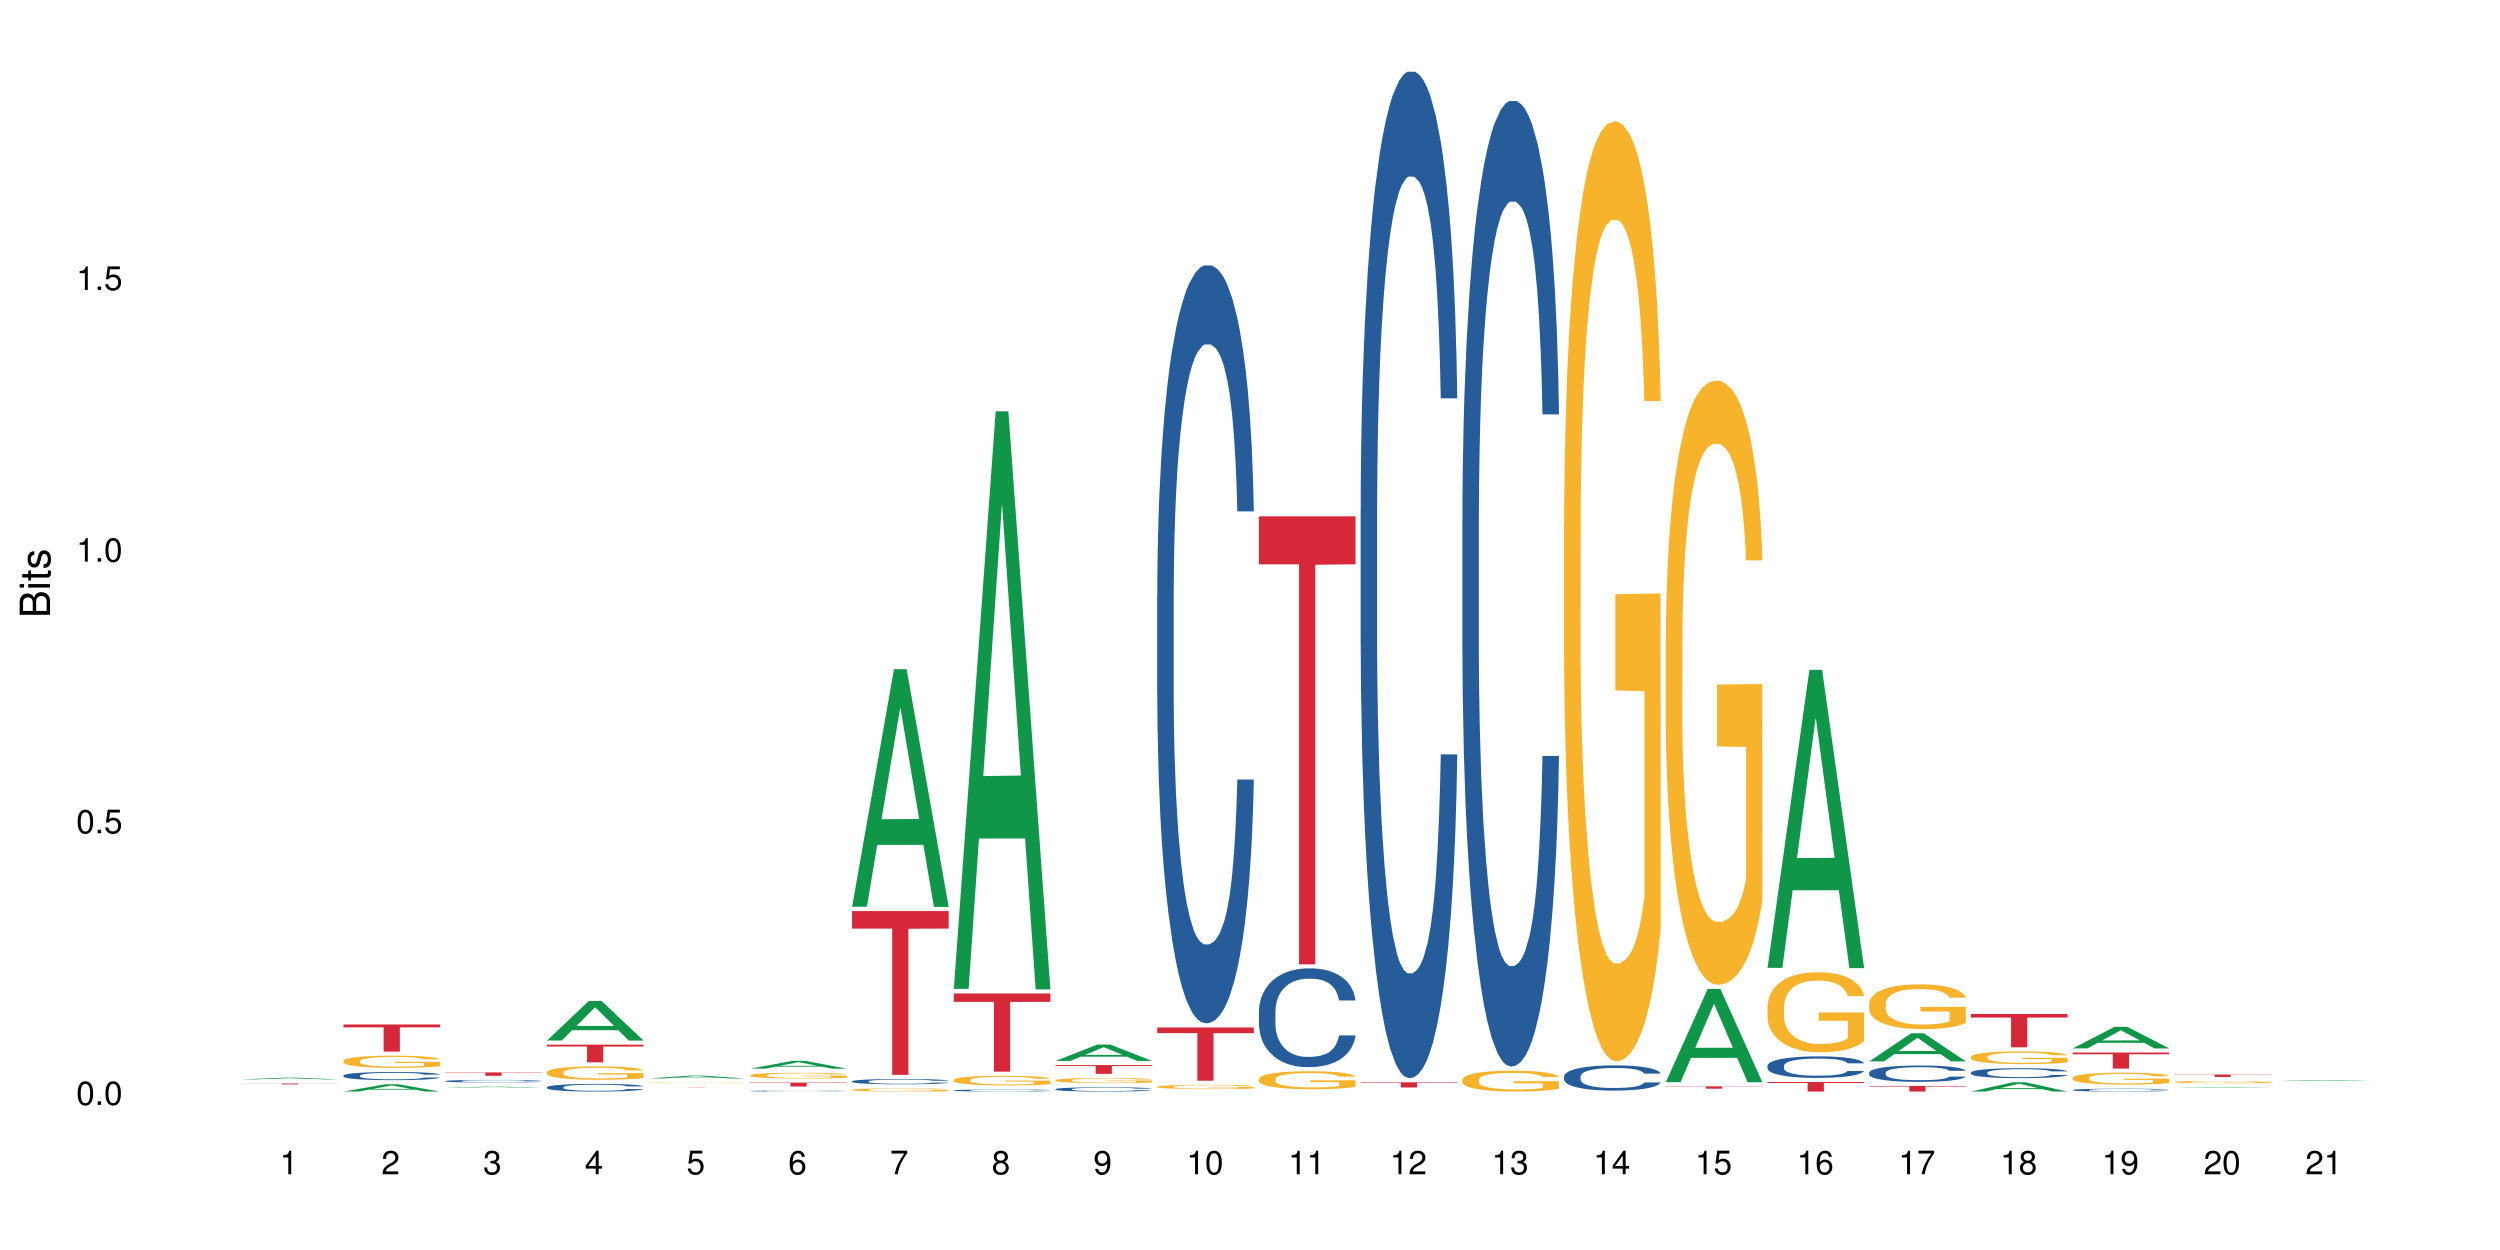 <?xml version="1.0" encoding="UTF-8"?>
<svg xmlns="http://www.w3.org/2000/svg" xmlns:xlink="http://www.w3.org/1999/xlink" width="720pt" height="360pt" viewBox="0 0 720 360" version="1.1">
<defs>
<g>
<symbol overflow="visible" id="glyph0-0">
<path style="stroke:none;" d=""/>
</symbol>
<symbol overflow="visible" id="glyph0-1">
<path style="stroke:none;" d="M 2.641 -6.797 C 2 -6.797 1.422 -6.531 1.078 -6.047 C 0.641 -5.453 0.406 -4.547 0.406 -3.297 C 0.406 -1 1.188 0.219 2.641 0.219 C 4.078 0.219 4.859 -1 4.859 -3.234 C 4.859 -4.562 4.656 -5.438 4.203 -6.047 C 3.844 -6.531 3.281 -6.797 2.641 -6.797 Z M 2.641 -6.047 C 3.547 -6.047 4 -5.125 4 -3.312 C 4 -1.375 3.562 -0.484 2.625 -0.484 C 1.734 -0.484 1.281 -1.422 1.281 -3.281 C 1.281 -5.141 1.734 -6.047 2.641 -6.047 Z M 2.641 -6.047 "/>
</symbol>
<symbol overflow="visible" id="glyph0-2">
<path style="stroke:none;" d="M 1.828 -1 L 0.828 -1 L 0.828 0 L 1.828 0 Z M 1.828 -1 "/>
</symbol>
<symbol overflow="visible" id="glyph0-3">
<path style="stroke:none;" d="M 4.562 -6.797 L 1.062 -6.797 L 0.547 -3.094 L 1.328 -3.094 C 1.719 -3.562 2.047 -3.734 2.578 -3.734 C 3.484 -3.734 4.062 -3.109 4.062 -2.094 C 4.062 -1.125 3.484 -0.531 2.578 -0.531 C 1.828 -0.531 1.375 -0.906 1.188 -1.672 L 0.328 -1.672 C 0.453 -1.109 0.547 -0.844 0.75 -0.594 C 1.125 -0.078 1.828 0.219 2.594 0.219 C 3.969 0.219 4.922 -0.781 4.922 -2.219 C 4.922 -3.562 4.031 -4.484 2.719 -4.484 C 2.25 -4.484 1.859 -4.359 1.469 -4.062 L 1.734 -5.969 L 4.562 -5.969 Z M 4.562 -6.797 "/>
</symbol>
<symbol overflow="visible" id="glyph0-4">
<path style="stroke:none;" d="M 2.484 -4.844 L 2.484 0 L 3.328 0 L 3.328 -6.797 L 2.766 -6.797 C 2.469 -5.75 2.281 -5.609 0.984 -5.453 L 0.984 -4.844 Z M 2.484 -4.844 "/>
</symbol>
<symbol overflow="visible" id="glyph0-5">
<path style="stroke:none;" d="M 4.859 -0.828 L 1.281 -0.828 C 1.359 -1.391 1.672 -1.75 2.5 -2.234 L 3.469 -2.75 C 4.406 -3.266 4.906 -3.969 4.906 -4.812 C 4.906 -5.375 4.672 -5.906 4.266 -6.266 C 3.859 -6.625 3.375 -6.797 2.719 -6.797 C 1.859 -6.797 1.219 -6.5 0.844 -5.922 C 0.609 -5.562 0.5 -5.125 0.484 -4.438 L 1.328 -4.438 C 1.359 -4.906 1.406 -5.188 1.531 -5.406 C 1.75 -5.812 2.188 -6.062 2.703 -6.062 C 3.469 -6.062 4.031 -5.516 4.031 -4.781 C 4.031 -4.25 3.719 -3.797 3.125 -3.438 L 2.234 -2.938 C 0.812 -2.141 0.406 -1.5 0.328 0 L 4.859 0 Z M 4.859 -0.828 "/>
</symbol>
<symbol overflow="visible" id="glyph0-6">
<path style="stroke:none;" d="M 2.125 -3.125 L 2.578 -3.125 C 3.516 -3.125 3.984 -2.703 3.984 -1.891 C 3.984 -1.031 3.469 -0.531 2.578 -0.531 C 1.656 -0.531 1.203 -0.984 1.156 -1.969 L 0.312 -1.969 C 0.344 -1.422 0.438 -1.078 0.609 -0.766 C 0.953 -0.109 1.625 0.219 2.547 0.219 C 3.953 0.219 4.859 -0.609 4.859 -1.906 C 4.859 -2.766 4.516 -3.25 3.703 -3.516 C 4.344 -3.766 4.656 -4.25 4.656 -4.938 C 4.656 -6.109 3.875 -6.797 2.578 -6.797 C 1.203 -6.797 0.484 -6.047 0.453 -4.609 L 1.297 -4.609 C 1.312 -5.016 1.344 -5.25 1.453 -5.453 C 1.641 -5.828 2.062 -6.062 2.594 -6.062 C 3.344 -6.062 3.797 -5.625 3.797 -4.906 C 3.797 -4.422 3.609 -4.141 3.25 -3.984 C 3.016 -3.891 2.719 -3.844 2.125 -3.844 Z M 2.125 -3.125 "/>
</symbol>
<symbol overflow="visible" id="glyph0-7">
<path style="stroke:none;" d="M 3.141 -1.625 L 3.141 0 L 3.984 0 L 3.984 -1.625 L 4.984 -1.625 L 4.984 -2.391 L 3.984 -2.391 L 3.984 -6.797 L 3.359 -6.797 L 0.266 -2.516 L 0.266 -1.625 Z M 3.141 -2.391 L 1 -2.391 L 3.141 -5.359 Z M 3.141 -2.391 "/>
</symbol>
<symbol overflow="visible" id="glyph0-8">
<path style="stroke:none;" d="M 4.781 -5.031 C 4.609 -6.141 3.891 -6.797 2.844 -6.797 C 2.094 -6.797 1.422 -6.438 1.031 -5.828 C 0.609 -5.172 0.406 -4.344 0.406 -3.094 C 0.406 -1.953 0.578 -1.234 0.984 -0.625 C 1.359 -0.078 1.953 0.219 2.703 0.219 C 3.984 0.219 4.922 -0.734 4.922 -2.078 C 4.922 -3.344 4.062 -4.234 2.844 -4.234 C 2.172 -4.234 1.641 -3.969 1.281 -3.469 C 1.281 -5.125 1.828 -6.047 2.797 -6.047 C 3.391 -6.047 3.797 -5.672 3.938 -5.031 Z M 2.734 -3.484 C 3.547 -3.484 4.062 -2.922 4.062 -2 C 4.062 -1.156 3.484 -0.531 2.703 -0.531 C 1.922 -0.531 1.328 -1.188 1.328 -2.047 C 1.328 -2.891 1.906 -3.484 2.734 -3.484 Z M 2.734 -3.484 "/>
</symbol>
<symbol overflow="visible" id="glyph0-9">
<path style="stroke:none;" d="M 4.984 -6.797 L 0.438 -6.797 L 0.438 -5.969 L 4.109 -5.969 C 2.5 -3.656 1.828 -2.234 1.328 0 L 2.219 0 C 2.594 -2.172 3.453 -4.047 4.984 -6.094 Z M 4.984 -6.797 "/>
</symbol>
<symbol overflow="visible" id="glyph0-10">
<path style="stroke:none;" d="M 3.75 -3.578 C 4.453 -4 4.688 -4.344 4.688 -4.984 C 4.688 -6.047 3.844 -6.797 2.641 -6.797 C 1.438 -6.797 0.594 -6.047 0.594 -4.984 C 0.594 -4.359 0.828 -4.016 1.516 -3.578 C 0.734 -3.203 0.359 -2.641 0.359 -1.891 C 0.359 -0.641 1.297 0.219 2.641 0.219 C 3.984 0.219 4.922 -0.641 4.922 -1.875 C 4.922 -2.641 4.531 -3.203 3.75 -3.578 Z M 2.641 -6.047 C 3.359 -6.047 3.812 -5.625 3.812 -4.969 C 3.812 -4.344 3.344 -3.922 2.641 -3.922 C 1.922 -3.922 1.453 -4.344 1.453 -4.984 C 1.453 -5.625 1.922 -6.047 2.641 -6.047 Z M 2.641 -3.203 C 3.484 -3.203 4.062 -2.672 4.062 -1.875 C 4.062 -1.062 3.484 -0.531 2.625 -0.531 C 1.797 -0.531 1.219 -1.078 1.219 -1.875 C 1.219 -2.672 1.797 -3.203 2.641 -3.203 Z M 2.641 -3.203 "/>
</symbol>
<symbol overflow="visible" id="glyph0-11">
<path style="stroke:none;" d="M 0.516 -1.547 C 0.672 -0.438 1.406 0.219 2.438 0.219 C 3.188 0.219 3.859 -0.141 4.266 -0.75 C 4.688 -1.406 4.891 -2.25 4.891 -3.484 C 4.891 -4.625 4.703 -5.359 4.312 -5.953 C 3.938 -6.5 3.344 -6.797 2.594 -6.797 C 1.297 -6.797 0.359 -5.844 0.359 -4.516 C 0.359 -3.25 1.234 -2.344 2.453 -2.344 C 3.094 -2.344 3.562 -2.578 4.016 -3.109 C 4 -1.453 3.469 -0.531 2.5 -0.531 C 1.906 -0.531 1.484 -0.906 1.359 -1.547 Z M 2.578 -6.062 C 3.375 -6.062 3.969 -5.406 3.969 -4.531 C 3.969 -3.688 3.375 -3.094 2.547 -3.094 C 1.734 -3.094 1.234 -3.672 1.234 -4.578 C 1.234 -5.438 1.797 -6.062 2.578 -6.062 Z M 2.578 -6.062 "/>
</symbol>
<symbol overflow="visible" id="glyph1-0">
<path style="stroke:none;" d=""/>
</symbol>
<symbol overflow="visible" id="glyph1-1">
<path style="stroke:none;" d="M 0 -0.953 L 0 -4.891 C 0 -5.719 -0.234 -6.344 -0.734 -6.797 C -1.188 -7.234 -1.812 -7.469 -2.5 -7.469 C -3.547 -7.469 -4.188 -7 -4.625 -5.875 C -4.984 -6.672 -5.641 -7.094 -6.531 -7.094 C -7.156 -7.094 -7.734 -6.859 -8.141 -6.391 C -8.562 -5.938 -8.75 -5.344 -8.75 -4.5 L -8.75 -0.953 Z M -4.984 -2.062 L -7.766 -2.062 L -7.766 -4.219 C -7.766 -4.844 -7.688 -5.203 -7.453 -5.5 C -7.219 -5.812 -6.859 -5.969 -6.375 -5.969 C -5.906 -5.969 -5.531 -5.812 -5.297 -5.5 C -5.062 -5.203 -4.984 -4.844 -4.984 -4.219 Z M -0.984 -2.062 L -4 -2.062 L -4 -4.781 C -4 -5.328 -3.859 -5.688 -3.578 -5.953 C -3.297 -6.219 -2.922 -6.359 -2.484 -6.359 C -2.062 -6.359 -1.688 -6.219 -1.406 -5.953 C -1.109 -5.688 -0.984 -5.328 -0.984 -4.781 Z M -0.984 -2.062 "/>
</symbol>
<symbol overflow="visible" id="glyph1-2">
<path style="stroke:none;" d="M -6.281 -1.797 L -6.281 -0.797 L 0 -0.797 L 0 -1.797 Z M -8.75 -1.797 L -8.75 -0.797 L -7.484 -0.797 L -7.484 -1.797 Z M -8.75 -1.797 "/>
</symbol>
<symbol overflow="visible" id="glyph1-3">
<path style="stroke:none;" d="M -6.281 -3.047 L -6.281 -2.016 L -8.016 -2.016 L -8.016 -1.016 L -6.281 -1.016 L -6.281 -0.172 L -5.469 -0.172 L -5.469 -1.016 L -0.719 -1.016 C -0.078 -1.016 0.281 -1.453 0.281 -2.234 C 0.281 -2.469 0.25 -2.719 0.188 -3.047 L -0.641 -3.047 C -0.609 -2.922 -0.594 -2.766 -0.594 -2.562 C -0.594 -2.141 -0.719 -2.016 -1.156 -2.016 L -5.469 -2.016 L -5.469 -3.047 Z M -6.281 -3.047 "/>
</symbol>
<symbol overflow="visible" id="glyph1-4">
<path style="stroke:none;" d="M -4.531 -5.25 C -5.766 -5.25 -6.469 -4.422 -6.469 -2.969 C -6.469 -1.516 -5.719 -0.562 -4.547 -0.562 C -3.562 -0.562 -3.094 -1.062 -2.734 -2.562 L -2.516 -3.484 C -2.344 -4.188 -2.094 -4.469 -1.625 -4.469 C -1.047 -4.469 -0.641 -3.875 -0.641 -3 C -0.641 -2.453 -0.797 -2 -1.062 -1.75 C -1.25 -1.594 -1.422 -1.531 -1.875 -1.469 L -1.875 -0.406 C -0.422 -0.453 0.281 -1.266 0.281 -2.922 C 0.281 -4.5 -0.5 -5.516 -1.719 -5.516 C -2.656 -5.516 -3.172 -4.984 -3.469 -3.734 L -3.703 -2.766 C -3.891 -1.953 -4.156 -1.609 -4.594 -1.609 C -5.172 -1.609 -5.547 -2.125 -5.547 -2.938 C -5.547 -3.75 -5.203 -4.172 -4.531 -4.203 Z M -4.531 -5.25 "/>
</symbol>
</g>
</defs>
<g id="surface15424">
<rect x="0" y="0" width="720" height="360" style="fill:rgb(100%,100%,100%);fill-opacity:1;stroke:none;"/>
<path style=" stroke:none;fill-rule:nonzero;fill:rgb(6.275%,58.824%,28.235%);fill-opacity:1;" d="M 69.629 310.863 L 69.66 310.863 L 81.699 310.371 L 85.359 310.371 L 97.457 310.863 L 93.207 310.863 L 90.176 310.734 L 76.883 310.734 L 73.91 310.863 L 69.629 310.863 L 78.164 310.68 L 88.957 310.68 L 83.574 310.453 L 83.516 310.449 L 83.453 310.453 L 78.133 310.68 L 78.164 310.68 Z M 69.629 310.863 "/>
<path style=" stroke:none;fill-rule:nonzero;fill:rgb(83.922%,15.686%,22.353%);fill-opacity:1;" d="M 69.629 312.043 L 97.457 312.043 L 97.457 312.07 L 85.859 312.07 L 85.859 312.309 L 81.195 312.309 L 81.195 312.07 L 69.629 312.07 Z M 69.629 312.043 "/>
<path style=" stroke:none;fill-rule:nonzero;fill:rgb(6.275%,58.824%,28.235%);fill-opacity:1;" d="M 98.922 314.367 L 98.953 314.367 L 110.996 312.266 L 114.652 312.266 L 126.754 314.371 L 122.5 314.371 L 119.469 313.82 L 106.18 313.82 L 103.203 314.367 L 98.922 314.367 L 107.457 313.594 L 118.25 313.59 L 112.867 312.609 L 112.809 312.605 L 112.75 312.613 L 107.426 313.59 L 107.457 313.594 Z M 98.922 314.367 "/>
<path style=" stroke:none;fill-rule:nonzero;fill:rgb(14.51%,36.078%,60%);fill-opacity:1;" d="M 98.922 309.758 L 98.957 309.754 L 98.957 309.703 L 99.059 309.621 L 99.297 309.52 L 99.535 309.445 L 100.145 309.32 L 100.992 309.199 L 101.875 309.102 L 102.52 309.047 L 103.098 309.004 L 104.422 308.926 L 105.27 308.883 L 106.188 308.848 L 107.305 308.812 L 108.121 308.789 L 109.953 308.754 L 111.312 308.738 L 112.363 308.734 L 114.637 308.734 L 115.992 308.742 L 116.977 308.754 L 118.062 308.77 L 118.98 308.789 L 120.574 308.836 L 122 308.898 L 122.645 308.93 L 123.664 308.996 L 124.445 309.062 L 124.988 309.117 L 125.598 309.199 L 126.141 309.293 L 126.551 309.402 L 126.754 309.496 L 122 309.496 L 121.762 309.41 L 121.492 309.344 L 120.984 309.254 L 120.473 309.191 L 119.762 309.133 L 119.117 309.09 L 118.234 309.051 L 117.453 309.023 L 116.641 309.004 L 115.859 308.992 L 114.363 308.977 L 112.633 308.977 L 111.988 308.984 L 110.664 309 L 109.953 309.016 L 108.934 309.047 L 108.223 309.074 L 107.375 309.117 L 106.797 309.152 L 106.086 309.207 L 105.574 309.258 L 105 309.328 L 104.66 309.383 L 104.352 309.441 L 104.082 309.516 L 103.879 309.59 L 103.742 309.668 L 103.676 309.746 L 103.676 310.078 L 103.742 310.156 L 103.914 310.246 L 104.352 310.379 L 105 310.492 L 105.746 310.582 L 106.457 310.648 L 106.863 310.676 L 107.406 310.711 L 108.258 310.754 L 109.477 310.797 L 110.191 310.816 L 111.277 310.832 L 112.398 310.84 L 113.891 310.84 L 115.215 310.832 L 116.098 310.82 L 117.012 310.805 L 118.27 310.766 L 119.047 310.734 L 119.727 310.691 L 120.238 310.652 L 120.574 310.617 L 121.086 310.551 L 121.492 310.477 L 121.797 310.402 L 122 310.328 L 126.754 310.328 L 126.551 310.414 L 126.242 310.5 L 125.938 310.562 L 125.461 310.637 L 124.918 310.703 L 124.141 310.777 L 123.496 310.828 L 122.645 310.883 L 121.867 310.922 L 121.016 310.957 L 119.762 311 L 118.945 311.023 L 118.062 311.043 L 117.012 311.059 L 115.688 311.074 L 114.262 311.082 L 112.941 311.086 L 111.516 311.082 L 110.461 311.074 L 109.07 311.055 L 107.34 311.016 L 106.086 310.973 L 105.102 310.934 L 104.25 310.891 L 103.301 310.832 L 102.078 310.738 L 101.332 310.664 L 100.824 310.605 L 100.246 310.52 L 99.84 310.445 L 99.363 310.324 L 99.023 310.172 L 98.922 310.055 Z M 98.922 309.758 "/>
<path style=" stroke:none;fill-rule:nonzero;fill:rgb(96.863%,70.196%,16.863%);fill-opacity:1;" d="M 98.922 305.539 L 98.957 305.535 L 98.957 305.473 L 99.094 305.328 L 99.434 305.129 L 99.875 304.965 L 100.348 304.836 L 100.652 304.77 L 101.164 304.672 L 101.605 304.602 L 102.723 304.457 L 104.148 304.32 L 104.93 304.262 L 105.812 304.207 L 107.07 304.148 L 107.645 304.125 L 109.41 304.074 L 111.414 304.039 L 113.617 304.031 L 114.637 304.035 L 116.027 304.047 L 117.93 304.082 L 119.016 304.113 L 119.863 304.148 L 120.746 304.188 L 121.832 304.254 L 122.852 304.332 L 123.664 304.406 L 124.48 304.504 L 125.156 304.605 L 125.734 304.719 L 126.242 304.855 L 126.551 304.969 L 126.754 305.078 L 122.035 305.078 L 121.762 304.969 L 121.457 304.879 L 120.949 304.773 L 120.441 304.695 L 119.93 304.637 L 118.98 304.551 L 118.168 304.5 L 117.148 304.457 L 116.164 304.426 L 115.043 304.406 L 114.363 304.402 L 112.566 304.402 L 110.938 304.422 L 109.988 304.449 L 109.309 304.477 L 108.359 304.523 L 107.781 304.562 L 107.441 304.586 L 106.422 304.688 L 105.746 304.777 L 105.371 304.84 L 104.895 304.934 L 104.559 305.023 L 104.184 305.152 L 103.98 305.246 L 103.707 305.465 L 103.676 306.047 L 103.777 306.168 L 103.98 306.301 L 104.25 306.414 L 104.66 306.539 L 105.066 306.629 L 105.777 306.758 L 106.391 306.84 L 106.863 306.895 L 107.781 306.98 L 108.156 307.012 L 109.035 307.066 L 109.953 307.113 L 111.074 307.152 L 111.922 307.172 L 113.277 307.188 L 115.012 307.188 L 117.047 307.168 L 118.336 307.141 L 119.219 307.117 L 119.797 307.094 L 120.508 307.059 L 121.016 307.027 L 121.492 306.992 L 122.07 306.938 L 122.07 306.168 L 113.688 306.164 L 113.688 305.805 L 126.719 305.801 L 126.754 307.059 L 126.039 307.145 L 125.156 307.23 L 124.309 307.293 L 123.426 307.348 L 122.172 307.41 L 121.152 307.449 L 119.59 307.492 L 118.168 307.523 L 116.672 307.539 L 115.348 307.551 L 113.789 307.555 L 112.398 307.547 L 110.902 307.527 L 109.715 307.504 L 108.629 307.469 L 107.543 307.43 L 106.188 307.359 L 105.305 307.305 L 104.387 307.238 L 103.473 307.156 L 102.656 307.07 L 102.113 307.004 L 101.57 306.926 L 100.992 306.828 L 100.449 306.719 L 100.043 306.621 L 99.668 306.508 L 99.398 306.402 L 99.125 306.258 L 98.992 306.141 L 98.922 306.043 Z M 98.922 305.539 "/>
<path style=" stroke:none;fill-rule:nonzero;fill:rgb(83.922%,15.686%,22.353%);fill-opacity:1;" d="M 98.922 295.039 L 126.754 295.039 L 126.754 295.875 L 115.152 295.883 L 115.152 302.852 L 110.488 302.852 L 110.488 295.891 L 110.422 295.875 L 98.922 295.875 Z M 98.922 295.039 "/>
<path style=" stroke:none;fill-rule:nonzero;fill:rgb(6.275%,58.824%,28.235%);fill-opacity:1;" d="M 128.219 313.242 L 128.246 313.242 L 140.289 312.953 L 143.945 312.953 L 156.047 313.242 L 151.793 313.242 L 148.762 313.168 L 135.473 313.168 L 132.5 313.242 L 128.219 313.242 L 136.75 313.137 L 147.543 313.137 L 142.16 313 L 142.043 313 L 136.719 313.137 L 136.75 313.137 Z M 128.219 313.242 "/>
<path style=" stroke:none;fill-rule:nonzero;fill:rgb(14.51%,36.078%,60%);fill-opacity:1;" d="M 128.219 311.344 L 128.25 311.344 L 128.25 311.328 L 128.352 311.301 L 128.59 311.266 L 128.828 311.242 L 129.438 311.203 L 130.289 311.164 L 131.168 311.133 L 131.816 311.113 L 132.391 311.102 L 133.715 311.074 L 134.562 311.062 L 135.48 311.051 L 136.602 311.039 L 137.414 311.031 L 139.246 311.02 L 140.605 311.016 L 141.656 311.012 L 143.93 311.012 L 145.289 311.016 L 146.273 311.02 L 147.359 311.023 L 148.273 311.031 L 149.871 311.047 L 151.297 311.066 L 151.941 311.078 L 152.957 311.098 L 153.738 311.121 L 154.281 311.137 L 154.891 311.164 L 155.434 311.195 L 155.844 311.23 L 156.047 311.262 L 151.297 311.262 L 151.059 311.23 L 150.785 311.211 L 150.277 311.184 L 149.77 311.16 L 149.055 311.141 L 148.41 311.129 L 147.527 311.117 L 146.746 311.105 L 145.934 311.102 L 145.152 311.098 L 143.66 311.094 L 141.285 311.094 L 139.961 311.098 L 139.246 311.105 L 138.23 311.113 L 137.516 311.125 L 136.668 311.137 L 136.09 311.148 L 135.379 311.168 L 134.867 311.184 L 134.293 311.207 L 133.953 311.223 L 133.648 311.242 L 133.375 311.266 L 133.172 311.289 L 133.035 311.316 L 132.969 311.34 L 132.969 311.449 L 133.035 311.473 L 133.207 311.504 L 133.648 311.543 L 134.293 311.582 L 135.039 311.609 L 135.75 311.633 L 136.16 311.641 L 136.703 311.652 L 137.551 311.668 L 138.773 311.68 L 139.484 311.688 L 140.57 311.691 L 141.691 311.695 L 143.184 311.695 L 144.508 311.691 L 145.391 311.688 L 146.305 311.684 L 147.562 311.672 L 148.344 311.66 L 149.02 311.645 L 149.531 311.633 L 149.871 311.621 L 150.379 311.602 L 150.785 311.578 L 151.09 311.551 L 151.297 311.527 L 156.047 311.527 L 155.844 311.559 L 155.539 311.582 L 155.23 311.605 L 154.758 311.629 L 154.215 311.648 L 153.434 311.676 L 152.789 311.691 L 151.941 311.707 L 151.16 311.719 L 150.312 311.734 L 149.055 311.746 L 148.242 311.754 L 147.359 311.758 L 146.305 311.766 L 144.984 311.77 L 143.559 311.773 L 140.809 311.773 L 139.758 311.77 L 138.363 311.762 L 136.633 311.75 L 135.379 311.738 L 134.395 311.723 L 133.547 311.711 L 132.594 311.691 L 131.375 311.66 L 130.625 311.637 L 130.117 311.617 L 129.539 311.59 L 129.133 311.566 L 128.66 311.527 L 128.32 311.477 L 128.219 311.441 Z M 128.219 311.344 "/>
<path style=" stroke:none;fill-rule:nonzero;fill:rgb(83.922%,15.686%,22.353%);fill-opacity:1;" d="M 128.219 308.852 L 156.047 308.852 L 156.047 308.957 L 144.449 308.957 L 144.449 309.832 L 139.781 309.832 L 139.781 308.961 L 139.715 308.957 L 128.219 308.957 Z M 128.219 308.852 "/>
<path style=" stroke:none;fill-rule:nonzero;fill:rgb(6.275%,58.824%,28.235%);fill-opacity:1;" d="M 157.512 299.676 L 157.539 299.664 L 169.582 288.262 L 173.238 288.262 L 185.34 299.688 L 181.09 299.688 L 178.055 296.703 L 164.766 296.703 L 161.793 299.676 L 157.512 299.676 L 166.043 295.473 L 176.836 295.461 L 171.457 290.129 L 171.395 290.117 L 171.336 290.148 L 166.016 295.461 L 166.043 295.473 Z M 157.512 299.676 "/>
<path style=" stroke:none;fill-rule:nonzero;fill:rgb(14.51%,36.078%,60%);fill-opacity:1;" d="M 157.512 313.121 L 157.547 313.121 L 157.547 313.07 L 157.648 312.996 L 157.883 312.898 L 158.121 312.832 L 158.734 312.711 L 159.582 312.598 L 160.465 312.508 L 161.109 312.453 L 161.684 312.414 L 163.008 312.34 L 163.859 312.301 L 164.773 312.266 L 165.895 312.23 L 166.707 312.211 L 168.539 312.18 L 169.898 312.164 L 170.949 312.16 L 173.223 312.16 L 174.582 312.168 L 175.566 312.18 L 176.652 312.195 L 177.57 312.211 L 179.164 312.258 L 180.59 312.312 L 181.234 312.344 L 182.254 312.41 L 183.031 312.469 L 183.574 312.52 L 184.188 312.598 L 184.73 312.688 L 185.137 312.789 L 185.34 312.879 L 180.59 312.879 L 180.352 312.797 L 180.078 312.734 L 179.57 312.652 L 179.062 312.594 L 178.348 312.535 L 177.703 312.496 L 176.82 312.457 L 176.043 312.434 L 175.227 312.414 L 174.445 312.402 L 172.953 312.391 L 171.223 312.391 L 170.578 312.395 L 169.254 312.41 L 168.539 312.426 L 167.523 312.453 L 166.809 312.48 L 165.961 312.52 L 165.383 312.555 L 164.672 312.605 L 164.164 312.652 L 163.586 312.719 L 163.246 312.77 L 162.941 312.828 L 162.668 312.895 L 162.465 312.965 L 162.332 313.039 L 162.262 313.113 L 162.262 313.426 L 162.332 313.496 L 162.5 313.582 L 162.941 313.707 L 163.586 313.812 L 164.332 313.898 L 165.047 313.957 L 165.453 313.988 L 165.996 314.02 L 166.844 314.059 L 168.066 314.102 L 168.777 314.117 L 169.863 314.133 L 170.984 314.141 L 172.477 314.141 L 173.801 314.133 L 174.684 314.121 L 175.602 314.105 L 176.855 314.07 L 177.637 314.039 L 178.316 314 L 178.824 313.961 L 179.164 313.93 L 179.672 313.867 L 180.078 313.797 L 180.387 313.727 L 180.59 313.66 L 185.34 313.66 L 185.137 313.738 L 184.832 313.82 L 184.527 313.879 L 184.051 313.949 L 183.508 314.012 L 182.727 314.082 L 182.082 314.129 L 181.234 314.18 L 180.453 314.219 L 179.605 314.25 L 178.348 314.293 L 177.535 314.312 L 176.652 314.332 L 175.602 314.348 L 174.277 314.359 L 172.852 314.367 L 171.527 314.371 L 170.102 314.367 L 169.051 314.359 L 167.66 314.34 L 165.93 314.305 L 164.672 314.266 L 163.688 314.227 L 162.84 314.188 L 161.891 314.133 L 160.668 314.043 L 159.922 313.973 L 159.41 313.918 L 158.836 313.84 L 158.426 313.77 L 157.953 313.656 L 157.613 313.512 L 157.512 313.402 Z M 157.512 313.121 "/>
<path style=" stroke:none;fill-rule:nonzero;fill:rgb(96.863%,70.196%,16.863%);fill-opacity:1;" d="M 157.512 308.777 L 157.547 308.773 L 157.547 308.703 L 157.68 308.547 L 158.02 308.328 L 158.461 308.148 L 158.938 308.008 L 159.242 307.934 L 159.75 307.828 L 160.191 307.75 L 161.312 307.594 L 162.738 307.445 L 163.52 307.383 L 164.402 307.32 L 165.656 307.254 L 166.234 307.23 L 167.996 307.176 L 170 307.141 L 172.207 307.129 L 173.223 307.133 L 174.617 307.145 L 176.516 307.184 L 177.602 307.219 L 178.449 307.254 L 179.332 307.301 L 180.418 307.371 L 181.438 307.457 L 182.254 307.539 L 183.066 307.645 L 183.746 307.758 L 184.32 307.883 L 184.832 308.027 L 185.137 308.152 L 185.34 308.273 L 180.621 308.273 L 180.352 308.152 L 180.047 308.059 L 179.535 307.941 L 179.027 307.855 L 178.52 307.789 L 177.57 307.699 L 176.754 307.641 L 175.734 307.594 L 174.75 307.562 L 173.633 307.539 L 172.953 307.531 L 171.152 307.531 L 169.523 307.559 L 168.574 307.586 L 167.895 307.613 L 166.945 307.668 L 166.367 307.707 L 166.031 307.738 L 165.012 307.848 L 164.332 307.945 L 163.961 308.012 L 163.484 308.117 L 163.145 308.211 L 162.773 308.352 L 162.566 308.457 L 162.297 308.695 L 162.262 309.332 L 162.363 309.465 L 162.566 309.609 L 162.84 309.734 L 163.246 309.867 L 163.652 309.969 L 164.367 310.109 L 164.977 310.199 L 165.453 310.258 L 166.367 310.355 L 166.742 310.387 L 167.625 310.449 L 168.539 310.5 L 169.66 310.539 L 170.508 310.562 L 171.867 310.578 L 173.598 310.578 L 175.633 310.559 L 176.922 310.531 L 177.805 310.5 L 178.383 310.477 L 179.098 310.438 L 179.605 310.402 L 180.078 310.363 L 180.656 310.305 L 180.656 309.465 L 172.273 309.461 L 172.273 309.066 L 185.305 309.062 L 185.34 310.438 L 184.629 310.535 L 183.746 310.625 L 182.898 310.695 L 182.016 310.754 L 180.758 310.82 L 179.742 310.863 L 178.18 310.914 L 176.754 310.945 L 175.262 310.965 L 173.938 310.977 L 172.375 310.98 L 170.984 310.973 L 169.492 310.953 L 168.305 310.922 L 167.219 310.887 L 166.133 310.844 L 164.773 310.77 L 163.891 310.711 L 162.977 310.637 L 162.059 310.547 L 161.246 310.453 L 160.703 310.379 L 160.16 310.293 L 159.582 310.188 L 159.039 310.07 L 158.633 309.961 L 158.258 309.836 L 157.984 309.723 L 157.715 309.562 L 157.578 309.438 L 157.512 309.328 Z M 157.512 308.777 "/>
<path style=" stroke:none;fill-rule:nonzero;fill:rgb(83.922%,15.686%,22.353%);fill-opacity:1;" d="M 157.512 300.867 L 185.34 300.867 L 185.34 301.41 L 173.742 301.414 L 173.742 305.949 L 169.074 305.949 L 169.074 301.422 L 169.008 301.41 L 157.512 301.41 Z M 157.512 300.867 "/>
<path style=" stroke:none;fill-rule:nonzero;fill:rgb(6.275%,58.824%,28.235%);fill-opacity:1;" d="M 186.805 310.605 L 186.836 310.605 L 198.875 309.766 L 202.535 309.766 L 214.633 310.609 L 210.383 310.609 L 207.352 310.387 L 194.059 310.387 L 191.086 310.605 L 186.805 310.605 L 195.34 310.297 L 206.133 310.297 L 200.75 309.906 L 200.691 309.902 L 200.629 309.906 L 195.309 310.297 L 195.34 310.297 Z M 186.805 310.605 "/>
<path style=" stroke:none;fill-rule:nonzero;fill:rgb(96.863%,70.196%,16.863%);fill-opacity:1;" d="M 186.805 311.859 L 186.84 311.859 L 186.84 311.855 L 186.977 311.852 L 187.312 311.84 L 187.754 311.832 L 188.23 311.824 L 188.535 311.824 L 189.047 311.816 L 189.484 311.816 L 190.605 311.809 L 192.031 311.801 L 192.812 311.797 L 193.695 311.797 L 194.949 311.793 L 195.527 311.793 L 197.293 311.789 L 205.809 311.789 L 206.895 311.793 L 207.746 311.793 L 208.629 311.797 L 209.715 311.797 L 210.73 311.801 L 211.547 311.805 L 212.359 311.809 L 213.039 311.816 L 213.617 311.82 L 214.125 311.828 L 214.43 311.832 L 214.633 311.836 L 209.918 311.836 L 209.645 311.832 L 209.34 311.828 L 208.832 311.824 L 208.32 311.82 L 207.812 311.816 L 206.863 311.812 L 206.047 311.809 L 205.031 311.809 L 204.047 311.805 L 198.82 311.805 L 197.867 311.809 L 197.191 311.809 L 196.238 311.812 L 195.324 311.812 L 194.305 311.82 L 193.625 311.824 L 193.254 311.828 L 192.777 311.832 L 192.438 311.836 L 192.066 311.84 L 191.863 311.848 L 191.59 311.855 L 191.555 311.883 L 191.656 311.891 L 191.863 311.895 L 192.133 311.902 L 192.539 311.906 L 192.949 311.914 L 193.66 311.918 L 194.27 311.922 L 194.746 311.926 L 195.664 311.93 L 196.035 311.93 L 196.918 311.934 L 197.836 311.934 L 198.953 311.938 L 207.102 311.938 L 207.676 311.934 L 208.391 311.934 L 208.898 311.93 L 209.375 311.93 L 209.949 311.926 L 209.949 311.891 L 201.566 311.891 L 201.566 311.871 L 214.602 311.871 L 214.633 311.934 L 213.922 311.938 L 213.039 311.941 L 212.191 311.945 L 211.309 311.945 L 210.051 311.949 L 209.035 311.953 L 207.473 311.953 L 206.047 311.957 L 198.785 311.957 L 197.598 311.953 L 196.512 311.953 L 195.426 311.949 L 194.066 311.949 L 193.184 311.945 L 192.27 311.941 L 191.352 311.938 L 190.539 311.934 L 189.453 311.926 L 188.875 311.922 L 188.332 311.918 L 187.926 311.91 L 187.551 311.906 L 187.281 311.902 L 186.871 311.891 L 186.805 311.883 Z M 186.805 311.859 "/>
<path style=" stroke:none;fill-rule:nonzero;fill:rgb(83.922%,15.686%,22.353%);fill-opacity:1;" d="M 186.805 313.137 L 214.633 313.137 L 214.633 313.145 L 203.035 313.145 L 203.035 313.207 L 198.371 313.207 L 198.371 313.145 L 186.805 313.145 Z M 186.805 313.137 "/>
<path style=" stroke:none;fill-rule:nonzero;fill:rgb(6.275%,58.824%,28.235%);fill-opacity:1;" d="M 216.098 307.781 L 216.129 307.777 L 228.172 305.527 L 231.828 305.527 L 243.93 307.781 L 239.676 307.781 L 236.645 307.195 L 223.355 307.195 L 220.379 307.781 L 216.098 307.781 L 224.633 306.949 L 235.426 306.949 L 230.043 305.898 L 229.984 305.895 L 229.926 305.902 L 224.602 306.949 L 224.633 306.949 Z M 216.098 307.781 "/>
<path style=" stroke:none;fill-rule:nonzero;fill:rgb(14.51%,36.078%,60%);fill-opacity:1;" d="M 216.098 314.219 L 216.133 314.219 L 216.133 314.215 L 216.234 314.203 L 216.473 314.191 L 216.711 314.184 L 217.32 314.172 L 218.168 314.156 L 219.051 314.145 L 219.695 314.141 L 220.273 314.137 L 221.598 314.125 L 222.445 314.121 L 223.363 314.117 L 224.48 314.113 L 225.297 314.109 L 227.129 314.105 L 234.152 314.105 L 235.238 314.109 L 236.156 314.109 L 237.75 314.117 L 239.176 314.121 L 239.82 314.125 L 240.84 314.133 L 241.621 314.141 L 242.164 314.148 L 242.773 314.156 L 243.316 314.168 L 243.723 314.18 L 243.93 314.191 L 239.176 314.191 L 238.938 314.18 L 238.668 314.172 L 238.16 314.164 L 237.648 314.156 L 236.938 314.148 L 236.293 314.145 L 235.41 314.141 L 234.629 314.137 L 233.816 314.137 L 233.035 314.133 L 227.84 314.133 L 227.129 314.137 L 226.109 314.141 L 225.398 314.145 L 224.551 314.148 L 223.973 314.152 L 223.262 314.156 L 222.75 314.164 L 222.176 314.172 L 221.836 314.176 L 221.527 314.184 L 221.258 314.191 L 221.055 314.199 L 220.918 314.211 L 220.852 314.219 L 220.852 314.258 L 220.918 314.266 L 221.086 314.277 L 221.527 314.289 L 222.176 314.305 L 222.922 314.312 L 223.633 314.32 L 224.039 314.324 L 224.582 314.328 L 225.434 314.332 L 226.652 314.34 L 227.367 314.34 L 228.453 314.344 L 232.391 314.344 L 233.273 314.34 L 234.188 314.34 L 235.445 314.336 L 236.223 314.332 L 236.902 314.324 L 237.41 314.32 L 237.75 314.316 L 238.262 314.309 L 238.668 314.301 L 238.973 314.293 L 239.176 314.285 L 243.93 314.285 L 243.723 314.293 L 243.418 314.305 L 243.113 314.312 L 242.637 314.32 L 242.094 314.328 L 241.316 314.336 L 240.672 314.34 L 239.82 314.348 L 239.043 314.352 L 238.191 314.355 L 236.938 314.359 L 236.121 314.363 L 235.238 314.367 L 234.188 314.367 L 232.863 314.371 L 227.637 314.371 L 226.246 314.367 L 224.516 314.363 L 223.262 314.359 L 222.277 314.352 L 221.426 314.348 L 220.477 314.344 L 219.254 314.332 L 218.508 314.324 L 218 314.316 L 217.422 314.305 L 217.016 314.297 L 216.539 314.285 L 216.199 314.266 L 216.098 314.254 Z M 216.098 314.219 "/>
<path style=" stroke:none;fill-rule:nonzero;fill:rgb(96.863%,70.196%,16.863%);fill-opacity:1;" d="M 216.098 309.664 L 216.133 309.664 L 216.133 309.633 L 216.27 309.566 L 216.609 309.473 L 217.051 309.398 L 217.523 309.336 L 217.828 309.305 L 218.34 309.262 L 218.781 309.227 L 219.898 309.16 L 221.324 309.098 L 222.105 309.07 L 222.988 309.047 L 224.242 309.016 L 224.82 309.008 L 226.586 308.98 L 228.59 308.969 L 230.793 308.961 L 231.812 308.965 L 233.203 308.969 L 235.105 308.988 L 236.191 309 L 237.039 309.016 L 237.922 309.035 L 239.008 309.066 L 240.023 309.102 L 240.84 309.137 L 241.656 309.184 L 242.332 309.23 L 242.91 309.285 L 243.418 309.348 L 243.723 309.398 L 243.93 309.453 L 239.211 309.453 L 238.938 309.398 L 238.633 309.359 L 238.125 309.309 L 237.617 309.273 L 237.105 309.246 L 236.156 309.207 L 235.344 309.18 L 234.324 309.16 L 233.34 309.148 L 232.219 309.137 L 229.742 309.137 L 228.113 309.145 L 227.164 309.156 L 226.484 309.168 L 225.535 309.191 L 224.957 309.211 L 224.617 309.223 L 223.598 309.27 L 222.922 309.309 L 222.547 309.34 L 222.07 309.383 L 221.734 309.426 L 221.359 309.484 L 221.156 309.531 L 220.883 309.633 L 220.852 309.902 L 220.953 309.957 L 221.156 310.02 L 221.426 310.074 L 221.836 310.133 L 222.242 310.176 L 222.953 310.234 L 223.566 310.273 L 224.039 310.297 L 224.957 310.336 L 225.332 310.352 L 226.211 310.379 L 227.129 310.398 L 228.25 310.418 L 229.098 310.426 L 230.453 310.434 L 232.188 310.434 L 234.223 310.426 L 235.512 310.414 L 236.395 310.402 L 236.973 310.391 L 237.684 310.375 L 238.191 310.359 L 238.668 310.344 L 239.246 310.316 L 239.246 309.957 L 230.863 309.957 L 230.863 309.789 L 243.895 309.789 L 243.93 310.375 L 243.215 310.414 L 242.332 310.453 L 241.484 310.484 L 240.602 310.508 L 239.348 310.539 L 238.328 310.555 L 236.766 310.578 L 235.344 310.59 L 233.848 310.598 L 232.523 310.602 L 230.965 310.605 L 229.574 310.602 L 228.078 310.594 L 226.891 310.582 L 225.805 310.566 L 224.719 310.547 L 223.363 310.516 L 222.48 310.488 L 221.562 310.457 L 220.648 310.422 L 219.832 310.379 L 219.289 310.348 L 218.746 310.312 L 218.168 310.266 L 217.625 310.215 L 217.219 310.168 L 216.844 310.117 L 216.574 310.066 L 216.301 310 L 216.168 309.945 L 216.098 309.898 Z M 216.098 309.664 "/>
<path style=" stroke:none;fill-rule:nonzero;fill:rgb(83.922%,15.686%,22.353%);fill-opacity:1;" d="M 216.098 311.785 L 243.93 311.785 L 243.93 311.906 L 232.328 311.906 L 232.328 312.926 L 227.664 312.926 L 227.664 311.91 L 227.598 311.906 L 216.098 311.906 Z M 216.098 311.785 "/>
<path style=" stroke:none;fill-rule:nonzero;fill:rgb(6.275%,58.824%,28.235%);fill-opacity:1;" d="M 245.395 261.141 L 245.422 261.074 L 257.465 192.723 L 261.121 192.723 L 273.223 261.203 L 268.969 261.203 L 265.938 243.328 L 252.648 243.328 L 249.676 261.141 L 245.395 261.141 L 253.926 235.934 L 264.719 235.871 L 259.336 203.914 L 259.277 203.848 L 259.219 204.043 L 253.895 235.871 L 253.926 235.934 Z M 245.395 261.141 "/>
<path style=" stroke:none;fill-rule:nonzero;fill:rgb(14.51%,36.078%,60%);fill-opacity:1;" d="M 245.395 311.414 L 245.426 311.414 L 245.426 311.379 L 245.527 311.328 L 245.766 311.262 L 246.004 311.215 L 246.613 311.133 L 247.465 311.051 L 248.344 310.992 L 248.992 310.953 L 249.566 310.926 L 250.891 310.875 L 251.738 310.848 L 252.656 310.824 L 253.777 310.801 L 254.59 310.785 L 256.422 310.766 L 257.781 310.754 L 258.832 310.75 L 261.105 310.75 L 262.465 310.758 L 263.449 310.762 L 264.535 310.773 L 265.449 310.785 L 267.047 310.816 L 268.473 310.855 L 269.117 310.879 L 270.133 310.922 L 270.914 310.965 L 271.457 311 L 272.066 311.051 L 272.609 311.113 L 273.02 311.188 L 273.223 311.246 L 268.473 311.246 L 268.234 311.191 L 267.961 311.148 L 267.453 311.09 L 266.945 311.051 L 266.23 311.008 L 265.586 310.98 L 264.703 310.957 L 263.922 310.938 L 263.109 310.926 L 262.328 310.918 L 260.836 310.91 L 259.105 310.91 L 258.461 310.914 L 257.137 310.922 L 256.422 310.934 L 255.406 310.953 L 254.691 310.973 L 253.844 311 L 253.266 311.023 L 252.555 311.059 L 252.043 311.09 L 251.469 311.137 L 251.129 311.172 L 250.824 311.211 L 250.551 311.258 L 250.348 311.305 L 250.211 311.359 L 250.145 311.41 L 250.145 311.625 L 250.211 311.676 L 250.383 311.734 L 250.824 311.82 L 251.469 311.895 L 252.215 311.953 L 252.926 311.992 L 253.336 312.012 L 253.879 312.035 L 254.727 312.062 L 255.949 312.09 L 256.66 312.102 L 257.746 312.113 L 258.867 312.121 L 260.359 312.121 L 261.684 312.113 L 262.566 312.105 L 263.48 312.094 L 264.738 312.07 L 265.52 312.051 L 266.195 312.023 L 266.707 311.996 L 267.047 311.973 L 267.555 311.93 L 267.961 311.883 L 268.266 311.836 L 268.473 311.785 L 273.223 311.785 L 273.02 311.844 L 272.715 311.898 L 272.406 311.938 L 271.934 311.988 L 271.391 312.031 L 270.609 312.078 L 269.965 312.109 L 269.117 312.145 L 268.336 312.172 L 267.488 312.195 L 266.23 312.223 L 265.418 312.238 L 264.535 312.25 L 263.48 312.262 L 262.16 312.27 L 260.734 312.277 L 257.984 312.277 L 256.934 312.27 L 255.539 312.258 L 253.809 312.23 L 252.555 312.207 L 251.57 312.18 L 250.723 312.152 L 249.77 312.113 L 248.551 312.051 L 247.801 312.004 L 247.293 311.965 L 246.715 311.91 L 246.309 311.863 L 245.836 311.785 L 245.496 311.684 L 245.395 311.609 Z M 245.395 311.414 "/>
<path style=" stroke:none;fill-rule:nonzero;fill:rgb(96.863%,70.196%,16.863%);fill-opacity:1;" d="M 245.395 313.848 L 245.426 313.848 L 245.426 313.832 L 245.562 313.793 L 245.902 313.742 L 246.344 313.699 L 246.816 313.668 L 247.125 313.648 L 247.633 313.625 L 248.074 313.605 L 249.195 313.566 L 250.621 313.531 L 251.398 313.52 L 252.281 313.504 L 253.539 313.488 L 254.113 313.48 L 255.879 313.469 L 257.883 313.461 L 260.09 313.457 L 261.105 313.457 L 262.496 313.461 L 264.398 313.473 L 265.484 313.48 L 266.332 313.488 L 267.215 313.5 L 268.301 313.516 L 269.32 313.535 L 270.133 313.555 L 270.949 313.582 L 271.629 313.605 L 272.203 313.637 L 272.715 313.672 L 273.02 313.699 L 273.223 313.73 L 268.504 313.73 L 268.234 313.699 L 267.93 313.68 L 267.418 313.652 L 266.91 313.629 L 266.402 313.613 L 265.449 313.594 L 264.637 313.578 L 263.617 313.566 L 262.633 313.559 L 261.512 313.555 L 259.035 313.555 L 257.406 313.559 L 256.457 313.566 L 255.777 313.574 L 254.828 313.586 L 254.25 313.594 L 253.91 313.602 L 252.895 313.629 L 252.215 313.652 L 251.84 313.668 L 251.367 313.691 L 251.027 313.715 L 250.652 313.746 L 250.449 313.773 L 250.18 313.828 L 250.145 313.98 L 250.246 314.012 L 250.449 314.047 L 250.723 314.074 L 251.129 314.105 L 251.535 314.133 L 252.25 314.164 L 252.859 314.188 L 253.336 314.199 L 254.25 314.223 L 254.625 314.23 L 255.508 314.246 L 256.422 314.258 L 257.543 314.266 L 258.391 314.27 L 259.75 314.277 L 261.48 314.277 L 263.516 314.27 L 264.805 314.266 L 265.688 314.258 L 266.266 314.25 L 266.977 314.242 L 267.488 314.234 L 267.961 314.227 L 268.539 314.211 L 268.539 314.012 L 260.156 314.012 L 260.156 313.918 L 273.188 313.918 L 273.223 314.242 L 272.508 314.266 L 271.629 314.285 L 270.777 314.305 L 269.895 314.316 L 268.641 314.332 L 267.621 314.344 L 266.062 314.355 L 264.637 314.363 L 263.141 314.367 L 261.82 314.371 L 260.258 314.371 L 258.867 314.367 L 257.371 314.363 L 256.184 314.355 L 254.012 314.34 L 252.656 314.32 L 251.773 314.305 L 250.855 314.289 L 249.941 314.27 L 249.125 314.246 L 248.039 314.207 L 247.465 314.184 L 246.922 314.156 L 246.512 314.129 L 246.141 314.102 L 245.867 314.07 L 245.598 314.035 L 245.461 314.004 L 245.395 313.98 Z M 245.395 313.848 "/>
<path style=" stroke:none;fill-rule:nonzero;fill:rgb(83.922%,15.686%,22.353%);fill-opacity:1;" d="M 245.395 262.383 L 273.223 262.383 L 273.223 267.434 L 261.625 267.477 L 261.625 309.57 L 256.957 309.57 L 256.957 267.523 L 256.891 267.434 L 245.395 267.434 Z M 245.395 262.383 "/>
<path style=" stroke:none;fill-rule:nonzero;fill:rgb(6.275%,58.824%,28.235%);fill-opacity:1;" d="M 274.688 284.789 L 274.715 284.633 L 286.758 118.461 L 290.414 118.461 L 302.516 284.945 L 298.266 284.945 L 295.23 241.488 L 281.941 241.488 L 278.969 284.789 L 274.688 284.789 L 283.219 223.512 L 294.012 223.352 L 288.633 145.66 L 288.57 145.504 L 288.512 145.973 L 283.191 223.352 L 283.219 223.512 Z M 274.688 284.789 "/>
<path style=" stroke:none;fill-rule:nonzero;fill:rgb(14.51%,36.078%,60%);fill-opacity:1;" d="M 274.688 314.031 L 274.723 314.031 L 274.723 314.02 L 274.824 314 L 275.059 313.973 L 275.297 313.953 L 275.91 313.922 L 276.758 313.891 L 277.641 313.867 L 278.285 313.852 L 278.859 313.84 L 280.184 313.82 L 281.035 313.812 L 281.949 313.801 L 283.07 313.793 L 283.883 313.785 L 285.715 313.777 L 287.074 313.773 L 291.758 313.773 L 292.742 313.777 L 293.828 313.781 L 294.746 313.785 L 296.34 313.801 L 297.766 313.812 L 298.41 313.824 L 299.426 313.84 L 300.207 313.855 L 300.75 313.871 L 301.363 313.891 L 301.906 313.914 L 302.312 313.941 L 302.516 313.969 L 297.766 313.969 L 297.527 313.945 L 297.254 313.93 L 296.746 313.906 L 296.238 313.891 L 295.523 313.875 L 294.879 313.863 L 293.996 313.852 L 293.219 313.848 L 292.402 313.84 L 291.621 313.84 L 290.129 313.836 L 287.754 313.836 L 286.43 313.84 L 285.715 313.844 L 284.699 313.852 L 283.984 313.859 L 283.137 313.871 L 282.559 313.879 L 281.848 313.895 L 281.34 313.906 L 280.762 313.926 L 280.422 313.938 L 280.117 313.953 L 279.844 313.973 L 279.641 313.992 L 279.508 314.012 L 279.438 314.031 L 279.438 314.113 L 279.508 314.133 L 279.676 314.156 L 280.117 314.191 L 280.762 314.219 L 281.508 314.242 L 282.223 314.258 L 282.629 314.266 L 283.172 314.277 L 284.02 314.285 L 285.242 314.297 L 285.953 314.301 L 287.039 314.305 L 288.16 314.309 L 289.652 314.309 L 290.977 314.305 L 291.859 314.305 L 292.777 314.301 L 294.031 314.289 L 294.812 314.281 L 295.492 314.27 L 296 314.262 L 296.34 314.25 L 296.848 314.234 L 297.254 314.215 L 297.562 314.195 L 297.766 314.18 L 302.516 314.18 L 302.312 314.199 L 302.008 314.223 L 301.703 314.238 L 301.227 314.258 L 300.684 314.273 L 299.902 314.293 L 299.258 314.305 L 298.41 314.32 L 297.629 314.328 L 296.781 314.34 L 295.523 314.348 L 294.711 314.355 L 293.828 314.359 L 292.777 314.363 L 291.453 314.367 L 290.027 314.371 L 287.277 314.371 L 286.227 314.367 L 284.836 314.363 L 283.102 314.352 L 281.848 314.344 L 280.863 314.332 L 280.016 314.32 L 279.066 314.305 L 277.844 314.281 L 277.098 314.262 L 276.586 314.25 L 276.012 314.227 L 275.602 314.207 L 275.129 314.176 L 274.789 314.137 L 274.688 314.109 Z M 274.688 314.031 "/>
<path style=" stroke:none;fill-rule:nonzero;fill:rgb(96.863%,70.196%,16.863%);fill-opacity:1;" d="M 274.688 311.008 L 274.723 311.008 L 274.723 310.957 L 274.855 310.844 L 275.195 310.688 L 275.637 310.559 L 276.113 310.457 L 276.418 310.402 L 276.926 310.328 L 277.367 310.27 L 278.488 310.156 L 279.914 310.051 L 280.695 310.004 L 281.578 309.961 L 282.832 309.914 L 283.41 309.898 L 285.172 309.855 L 287.176 309.832 L 289.383 309.824 L 290.398 309.824 L 291.793 309.836 L 293.691 309.863 L 294.777 309.891 L 295.625 309.914 L 296.508 309.945 L 297.594 309.996 L 298.613 310.059 L 299.426 310.117 L 300.242 310.195 L 300.922 310.277 L 301.496 310.363 L 302.008 310.473 L 302.312 310.559 L 302.516 310.648 L 297.797 310.648 L 297.527 310.559 L 297.223 310.492 L 296.711 310.406 L 296.203 310.348 L 295.695 310.297 L 294.746 310.234 L 293.93 310.191 L 292.91 310.156 L 291.926 310.133 L 290.809 310.117 L 290.129 310.113 L 288.328 310.113 L 286.699 310.133 L 285.75 310.152 L 285.07 310.172 L 284.121 310.211 L 283.543 310.242 L 283.207 310.262 L 282.188 310.34 L 281.508 310.41 L 281.137 310.457 L 280.66 310.535 L 280.32 310.602 L 279.945 310.703 L 279.742 310.781 L 279.473 310.953 L 279.438 311.406 L 279.539 311.504 L 279.742 311.605 L 280.016 311.699 L 280.422 311.793 L 280.828 311.867 L 281.543 311.965 L 282.152 312.031 L 282.629 312.074 L 283.543 312.145 L 283.918 312.164 L 284.801 312.211 L 285.715 312.246 L 286.836 312.277 L 287.684 312.293 L 289.043 312.305 L 290.773 312.305 L 292.809 312.289 L 294.098 312.27 L 294.98 312.25 L 295.559 312.23 L 296.27 312.203 L 296.781 312.18 L 297.254 312.152 L 297.832 312.109 L 297.832 311.504 L 289.449 311.5 L 289.449 311.219 L 302.48 311.215 L 302.516 312.203 L 301.805 312.273 L 300.922 312.336 L 300.074 312.387 L 299.191 312.43 L 297.934 312.48 L 296.918 312.512 L 295.355 312.547 L 293.93 312.566 L 292.438 312.582 L 291.113 312.59 L 289.551 312.594 L 288.16 312.59 L 286.668 312.574 L 285.48 312.555 L 284.395 312.527 L 283.309 312.496 L 281.949 312.441 L 281.066 312.398 L 280.152 312.344 L 279.234 312.281 L 278.422 312.215 L 277.879 312.16 L 277.332 312.102 L 276.758 312.023 L 276.215 311.938 L 275.809 311.859 L 275.434 311.77 L 275.16 311.688 L 274.891 311.574 L 274.754 311.484 L 274.688 311.402 Z M 274.688 311.008 "/>
<path style=" stroke:none;fill-rule:nonzero;fill:rgb(83.922%,15.686%,22.353%);fill-opacity:1;" d="M 274.688 286.125 L 302.516 286.125 L 302.516 288.535 L 290.918 288.555 L 290.918 308.645 L 286.25 308.645 L 286.25 288.578 L 286.184 288.535 L 274.688 288.535 Z M 274.688 286.125 "/>
<path style=" stroke:none;fill-rule:nonzero;fill:rgb(6.275%,58.824%,28.235%);fill-opacity:1;" d="M 303.98 305.547 L 304.012 305.543 L 316.051 300.828 L 319.711 300.828 L 331.809 305.551 L 327.559 305.551 L 324.527 304.316 L 311.234 304.316 L 308.262 305.547 L 303.98 305.547 L 312.516 303.809 L 323.305 303.805 L 317.926 301.602 L 317.867 301.598 L 317.805 301.609 L 312.484 303.805 L 312.516 303.809 Z M 303.98 305.547 "/>
<path style=" stroke:none;fill-rule:nonzero;fill:rgb(14.51%,36.078%,60%);fill-opacity:1;" d="M 303.98 313.672 L 304.016 313.668 L 304.016 313.641 L 304.117 313.598 L 304.355 313.543 L 304.59 313.508 L 305.203 313.441 L 306.051 313.375 L 306.934 313.324 L 307.578 313.297 L 308.156 313.273 L 309.48 313.23 L 310.328 313.211 L 311.242 313.191 L 312.363 313.172 L 313.18 313.16 L 315.012 313.141 L 316.367 313.133 L 319.695 313.133 L 321.051 313.137 L 322.035 313.141 L 323.121 313.152 L 324.039 313.16 L 325.633 313.188 L 327.059 313.219 L 327.703 313.234 L 328.723 313.27 L 329.504 313.305 L 330.047 313.336 L 330.656 313.375 L 331.199 313.426 L 331.605 313.484 L 331.809 313.535 L 327.059 313.535 L 326.82 313.488 L 326.551 313.453 L 326.039 313.406 L 325.531 313.375 L 324.82 313.34 L 324.176 313.32 L 323.293 313.297 L 322.512 313.285 L 321.695 313.273 L 320.914 313.266 L 319.422 313.262 L 317.047 313.262 L 315.723 313.273 L 315.012 313.281 L 313.992 313.297 L 313.281 313.309 L 312.43 313.332 L 311.855 313.352 L 311.141 313.383 L 310.633 313.406 L 310.055 313.445 L 309.715 313.473 L 309.41 313.504 L 309.141 313.543 L 308.938 313.582 L 308.801 313.625 L 308.73 313.664 L 308.73 313.84 L 308.801 313.883 L 308.969 313.93 L 309.41 313.996 L 310.055 314.059 L 310.801 314.105 L 311.516 314.141 L 311.922 314.156 L 312.465 314.172 L 313.312 314.195 L 314.535 314.219 L 315.25 314.227 L 316.336 314.238 L 317.453 314.242 L 318.949 314.242 L 320.27 314.238 L 321.152 314.23 L 322.07 314.223 L 323.324 314.203 L 324.105 314.184 L 324.785 314.164 L 325.293 314.141 L 325.633 314.125 L 326.141 314.09 L 326.551 314.051 L 326.855 314.012 L 327.059 313.973 L 331.809 313.973 L 331.605 314.016 L 331.301 314.062 L 330.996 314.094 L 330.52 314.133 L 329.977 314.168 L 329.195 314.207 L 328.551 314.234 L 327.703 314.262 L 326.922 314.285 L 326.074 314.305 L 324.82 314.328 L 324.004 314.336 L 323.121 314.348 L 322.07 314.355 L 320.746 314.363 L 319.32 314.371 L 317.996 314.371 L 316.57 314.367 L 315.52 314.363 L 314.129 314.355 L 312.398 314.332 L 311.141 314.312 L 310.156 314.289 L 309.309 314.266 L 308.359 314.238 L 307.137 314.188 L 306.391 314.148 L 305.883 314.117 L 305.305 314.074 L 304.898 314.031 L 304.422 313.969 L 304.082 313.891 L 303.98 313.828 Z M 303.98 313.672 "/>
<path style=" stroke:none;fill-rule:nonzero;fill:rgb(96.863%,70.196%,16.863%);fill-opacity:1;" d="M 303.98 311.09 L 304.016 311.09 L 304.016 311.062 L 304.152 311 L 304.488 310.914 L 304.93 310.844 L 305.406 310.789 L 305.711 310.762 L 306.219 310.719 L 306.66 310.691 L 307.781 310.629 L 309.207 310.57 L 309.988 310.547 L 310.871 310.523 L 312.125 310.496 L 312.703 310.488 L 314.469 310.465 L 316.469 310.449 L 318.676 310.445 L 319.695 310.449 L 321.086 310.453 L 322.984 310.469 L 324.07 310.484 L 324.922 310.496 L 325.805 310.516 L 326.891 310.543 L 327.906 310.574 L 328.723 310.609 L 329.535 310.648 L 330.215 310.691 L 330.793 310.742 L 331.301 310.797 L 331.605 310.848 L 331.809 310.895 L 327.094 310.895 L 326.82 310.848 L 326.516 310.809 L 326.008 310.766 L 325.496 310.73 L 324.988 310.707 L 324.039 310.668 L 323.223 310.648 L 322.207 310.629 L 321.223 310.617 L 320.102 310.609 L 319.422 310.605 L 317.625 310.605 L 315.996 310.613 L 315.043 310.625 L 314.367 310.637 L 313.414 310.656 L 312.84 310.672 L 312.5 310.684 L 311.48 310.727 L 310.801 310.766 L 310.43 310.793 L 309.953 310.832 L 309.613 310.871 L 309.242 310.926 L 309.039 310.965 L 308.766 311.059 L 308.73 311.309 L 308.832 311.359 L 309.039 311.414 L 309.309 311.465 L 309.715 311.516 L 310.125 311.559 L 310.836 311.609 L 311.445 311.648 L 311.922 311.672 L 312.84 311.707 L 313.211 311.719 L 314.094 311.742 L 315.012 311.762 L 316.129 311.781 L 316.98 311.789 L 318.336 311.797 L 320.066 311.797 L 322.105 311.785 L 323.395 311.777 L 324.277 311.766 L 324.852 311.754 L 325.566 311.738 L 326.074 311.727 L 326.551 311.711 L 327.125 311.688 L 327.125 311.359 L 318.742 311.359 L 318.742 311.203 L 331.777 311.203 L 331.809 311.738 L 331.098 311.777 L 330.215 311.812 L 329.367 311.84 L 328.484 311.863 L 327.227 311.891 L 326.211 311.906 L 324.648 311.926 L 323.223 311.938 L 321.73 311.945 L 320.406 311.949 L 318.844 311.953 L 317.453 311.949 L 315.961 311.941 L 314.773 311.93 L 312.602 311.898 L 311.242 311.871 L 310.359 311.848 L 309.445 311.816 L 308.527 311.781 L 307.715 311.746 L 306.629 311.684 L 306.051 311.641 L 305.508 311.598 L 305.102 311.555 L 304.727 311.504 L 304.457 311.461 L 304.184 311.398 L 304.047 311.348 L 303.98 311.305 Z M 303.98 311.09 "/>
<path style=" stroke:none;fill-rule:nonzero;fill:rgb(83.922%,15.686%,22.353%);fill-opacity:1;" d="M 303.98 306.73 L 331.809 306.73 L 331.809 307 L 320.211 307.004 L 320.211 309.266 L 315.547 309.266 L 315.547 307.008 L 315.477 307 L 303.98 307 Z M 303.98 306.73 "/>
<path style=" stroke:none;fill-rule:nonzero;fill:rgb(14.51%,36.078%,60%);fill-opacity:1;" d="M 333.273 171.426 L 333.309 171.227 L 333.309 166.438 L 333.41 158.859 L 333.648 149.281 L 333.887 142.695 L 334.496 130.926 L 335.344 119.555 L 336.227 110.773 L 336.871 105.586 L 337.449 101.598 L 338.773 94.215 L 339.621 90.426 L 340.539 87.031 L 341.656 83.641 L 342.473 81.645 L 344.305 78.453 L 345.66 77.059 L 346.715 76.457 L 348.988 76.457 L 350.344 77.258 L 351.328 78.254 L 352.414 79.852 L 353.332 81.645 L 354.926 86.035 L 356.352 91.621 L 356.996 94.812 L 358.016 101 L 358.797 106.984 L 359.34 112.172 L 359.949 119.555 L 360.492 128.531 L 360.898 138.707 L 361.105 147.285 L 356.352 147.285 L 356.113 139.305 L 355.844 133.121 L 355.336 124.941 L 354.824 119.156 L 354.113 113.367 L 353.469 109.578 L 352.586 105.789 L 351.805 103.395 L 350.992 101.598 L 350.211 100.402 L 348.715 99.203 L 346.984 99.203 L 346.34 99.602 L 345.016 101.199 L 344.305 102.594 L 343.285 105.387 L 342.574 107.98 L 341.727 111.973 L 341.148 115.363 L 340.438 120.551 L 339.926 125.141 L 339.348 131.723 L 339.012 136.711 L 338.703 142.297 L 338.434 148.883 L 338.23 155.863 L 338.094 163.246 L 338.027 170.43 L 338.027 201.355 L 338.094 208.535 L 338.262 216.914 L 338.703 229.086 L 339.348 239.66 L 340.098 248.039 L 340.809 254.023 L 341.215 256.82 L 341.758 260.012 L 342.609 264 L 343.828 267.992 L 344.543 269.586 L 345.629 271.184 L 346.75 271.98 L 348.242 271.98 L 349.566 271.184 L 350.449 270.188 L 351.363 268.59 L 352.621 265.199 L 353.398 262.004 L 354.078 258.215 L 354.586 254.426 L 354.926 251.23 L 355.438 245.047 L 355.844 238.266 L 356.148 231.281 L 356.352 224.496 L 361.105 224.496 L 360.898 232.477 L 360.594 240.258 L 360.289 246.043 L 359.812 253.027 L 359.27 259.211 L 358.492 266.195 L 357.848 270.785 L 356.996 275.773 L 356.215 279.562 L 355.367 282.953 L 354.113 286.945 L 353.297 288.941 L 352.414 290.734 L 351.363 292.332 L 350.039 293.727 L 348.613 294.527 L 347.293 294.727 L 345.867 294.328 L 344.812 293.527 L 343.422 291.734 L 341.691 288.141 L 340.438 284.352 L 339.453 280.559 L 338.602 276.57 L 337.652 271.184 L 336.43 262.406 L 335.684 255.621 L 335.176 250.035 L 334.598 242.254 L 334.191 235.27 L 333.715 224.098 L 333.375 209.934 L 333.273 198.961 Z M 333.273 171.426 "/>
<path style=" stroke:none;fill-rule:nonzero;fill:rgb(96.863%,70.196%,16.863%);fill-opacity:1;" d="M 333.273 312.957 L 333.309 312.957 L 333.309 312.934 L 333.445 312.883 L 333.785 312.816 L 334.227 312.758 L 334.699 312.715 L 335.004 312.691 L 335.516 312.656 L 335.957 312.633 L 337.074 312.582 L 338.5 312.535 L 339.281 312.516 L 340.164 312.496 L 341.418 312.477 L 341.996 312.469 L 343.762 312.449 L 345.766 312.438 L 348.988 312.438 L 350.379 312.441 L 352.281 312.453 L 353.367 312.465 L 354.215 312.477 L 355.098 312.488 L 356.184 312.512 L 357.199 312.539 L 358.016 312.566 L 358.828 312.598 L 359.508 312.633 L 360.086 312.672 L 360.594 312.719 L 360.898 312.758 L 361.105 312.797 L 356.387 312.797 L 356.113 312.758 L 355.809 312.73 L 355.301 312.691 L 354.793 312.664 L 354.281 312.645 L 353.332 312.617 L 352.516 312.598 L 351.5 312.582 L 350.516 312.574 L 349.395 312.566 L 348.715 312.562 L 346.918 312.562 L 345.289 312.57 L 344.34 312.582 L 343.66 312.59 L 342.711 312.605 L 342.133 312.617 L 340.773 312.664 L 340.098 312.695 L 339.723 312.715 L 339.246 312.746 L 338.91 312.777 L 338.535 312.824 L 338.332 312.855 L 338.059 312.93 L 338.027 313.133 L 338.129 313.172 L 338.332 313.219 L 338.602 313.258 L 339.012 313.301 L 339.418 313.332 L 340.129 313.375 L 340.742 313.406 L 341.215 313.426 L 342.133 313.453 L 342.504 313.465 L 343.387 313.484 L 344.305 313.5 L 345.426 313.512 L 346.273 313.52 L 347.629 313.523 L 349.359 313.523 L 351.398 313.52 L 352.688 313.512 L 353.57 313.5 L 354.148 313.492 L 354.859 313.48 L 355.367 313.469 L 355.844 313.457 L 356.422 313.438 L 356.422 313.172 L 348.039 313.172 L 348.039 313.047 L 361.07 313.047 L 361.105 313.48 L 360.391 313.512 L 359.508 313.539 L 358.66 313.562 L 357.777 313.582 L 356.523 313.602 L 355.504 313.617 L 353.941 313.629 L 352.516 313.641 L 351.023 313.648 L 349.699 313.652 L 348.141 313.652 L 346.75 313.648 L 345.254 313.645 L 344.066 313.633 L 342.98 313.625 L 341.895 313.609 L 340.539 313.586 L 339.656 313.566 L 338.738 313.543 L 337.824 313.516 L 337.008 313.484 L 336.465 313.461 L 335.922 313.434 L 335.344 313.402 L 334.801 313.363 L 334.395 313.328 L 334.02 313.289 L 333.75 313.254 L 333.477 313.203 L 333.344 313.164 L 333.273 313.129 Z M 333.273 312.957 "/>
<path style=" stroke:none;fill-rule:nonzero;fill:rgb(83.922%,15.686%,22.353%);fill-opacity:1;" d="M 333.273 295.906 L 361.105 295.906 L 361.105 297.547 L 349.504 297.562 L 349.504 311.258 L 344.84 311.258 L 344.84 297.578 L 344.773 297.547 L 333.273 297.547 Z M 333.273 295.906 "/>
<path style=" stroke:none;fill-rule:nonzero;fill:rgb(14.51%,36.078%,60%);fill-opacity:1;" d="M 362.57 291.277 L 362.602 291.25 L 362.602 290.625 L 362.703 289.637 L 362.941 288.391 L 363.18 287.531 L 363.789 286 L 364.641 284.516 L 365.52 283.375 L 366.164 282.699 L 366.742 282.176 L 368.066 281.215 L 368.914 280.723 L 369.832 280.281 L 370.953 279.836 L 371.766 279.578 L 373.598 279.16 L 374.957 278.98 L 376.008 278.902 L 378.281 278.902 L 379.641 279.008 L 380.625 279.137 L 381.711 279.344 L 382.625 279.578 L 384.223 280.148 L 385.645 280.879 L 386.293 281.293 L 387.309 282.098 L 388.09 282.879 L 388.633 283.555 L 389.242 284.516 L 389.785 285.688 L 390.195 287.012 L 390.398 288.129 L 385.645 288.129 L 385.41 287.09 L 385.137 286.285 L 384.629 285.219 L 384.121 284.465 L 383.406 283.711 L 382.762 283.219 L 381.879 282.723 L 381.098 282.41 L 380.285 282.176 L 379.504 282.023 L 378.012 281.867 L 376.281 281.867 L 375.633 281.918 L 374.312 282.125 L 373.598 282.309 L 372.582 282.672 L 371.867 283.008 L 371.02 283.531 L 370.441 283.973 L 369.73 284.648 L 369.219 285.246 L 368.645 286.102 L 368.305 286.754 L 368 287.48 L 367.727 288.34 L 367.523 289.25 L 367.387 290.211 L 367.32 291.145 L 367.32 295.176 L 367.387 296.113 L 367.559 297.203 L 368 298.789 L 368.645 300.168 L 369.391 301.258 L 370.102 302.039 L 370.512 302.402 L 371.055 302.82 L 371.902 303.34 L 373.125 303.859 L 373.836 304.066 L 374.922 304.273 L 376.043 304.379 L 377.535 304.379 L 378.859 304.273 L 379.742 304.145 L 380.656 303.938 L 381.914 303.496 L 382.695 303.078 L 383.371 302.586 L 383.883 302.09 L 384.223 301.676 L 384.73 300.867 L 385.137 299.984 L 385.441 299.074 L 385.645 298.191 L 390.398 298.191 L 390.195 299.23 L 389.891 300.246 L 389.582 301 L 389.109 301.91 L 388.566 302.715 L 387.785 303.625 L 387.141 304.223 L 386.293 304.871 L 385.512 305.367 L 384.664 305.809 L 383.406 306.328 L 382.594 306.59 L 381.711 306.824 L 380.656 307.031 L 379.336 307.211 L 377.91 307.316 L 376.586 307.344 L 375.16 307.289 L 374.109 307.188 L 372.715 306.953 L 370.984 306.484 L 369.73 305.992 L 368.746 305.496 L 367.898 304.977 L 366.945 304.273 L 365.727 303.129 L 364.977 302.246 L 364.469 301.52 L 363.891 300.504 L 363.484 299.594 L 363.012 298.141 L 362.672 296.293 L 362.57 294.863 Z M 362.57 291.277 "/>
<path style=" stroke:none;fill-rule:nonzero;fill:rgb(96.863%,70.196%,16.863%);fill-opacity:1;" d="M 362.57 310.738 L 362.602 310.734 L 362.602 310.641 L 362.738 310.43 L 363.078 310.133 L 363.52 309.895 L 363.992 309.703 L 364.301 309.605 L 364.809 309.465 L 365.25 309.359 L 366.371 309.145 L 367.797 308.949 L 368.574 308.863 L 369.457 308.781 L 370.715 308.691 L 371.289 308.66 L 373.055 308.582 L 375.059 308.535 L 377.266 308.523 L 378.281 308.527 L 379.672 308.547 L 381.574 308.598 L 382.66 308.645 L 383.508 308.691 L 384.391 308.754 L 385.477 308.848 L 386.496 308.961 L 387.309 309.074 L 388.125 309.219 L 388.801 309.367 L 389.379 309.535 L 389.891 309.734 L 390.195 309.898 L 390.398 310.062 L 385.68 310.062 L 385.41 309.898 L 385.102 309.77 L 384.594 309.613 L 384.086 309.5 L 383.578 309.41 L 382.625 309.289 L 381.812 309.211 L 380.793 309.145 L 379.809 309.105 L 378.688 309.074 L 378.012 309.066 L 376.211 309.066 L 374.582 309.098 L 373.633 309.137 L 372.953 309.176 L 372.004 309.246 L 371.426 309.301 L 371.086 309.34 L 370.07 309.488 L 369.391 309.621 L 369.016 309.711 L 368.543 309.852 L 368.203 309.98 L 367.828 310.168 L 367.625 310.309 L 367.355 310.633 L 367.32 311.484 L 367.422 311.664 L 367.625 311.855 L 367.898 312.027 L 368.305 312.207 L 368.711 312.344 L 369.426 312.527 L 370.035 312.652 L 370.512 312.73 L 371.426 312.859 L 371.801 312.902 L 372.684 312.988 L 373.598 313.055 L 374.719 313.109 L 375.566 313.137 L 376.926 313.16 L 378.656 313.16 L 380.691 313.133 L 381.98 313.098 L 382.863 313.059 L 383.441 313.023 L 384.152 312.973 L 384.664 312.926 L 385.137 312.875 L 385.715 312.793 L 385.715 311.664 L 377.332 311.656 L 377.332 311.129 L 390.363 311.125 L 390.398 312.973 L 389.684 313.102 L 388.801 313.223 L 387.953 313.316 L 387.07 313.398 L 385.816 313.488 L 384.797 313.547 L 383.238 313.613 L 381.812 313.652 L 380.316 313.684 L 378.996 313.695 L 377.434 313.703 L 376.043 313.691 L 374.547 313.664 L 373.359 313.625 L 372.273 313.578 L 371.188 313.516 L 369.832 313.418 L 368.949 313.336 L 368.031 313.238 L 367.117 313.121 L 366.301 312.992 L 365.758 312.891 L 365.215 312.777 L 364.641 312.637 L 364.098 312.477 L 363.688 312.328 L 363.316 312.164 L 363.043 312.008 L 362.773 311.797 L 362.637 311.625 L 362.57 311.477 Z M 362.57 310.738 "/>
<path style=" stroke:none;fill-rule:nonzero;fill:rgb(83.922%,15.686%,22.353%);fill-opacity:1;" d="M 362.57 148.707 L 390.398 148.707 L 390.398 162.52 L 378.801 162.641 L 378.801 277.723 L 374.133 277.723 L 374.133 162.762 L 374.066 162.52 L 362.57 162.52 Z M 362.57 148.707 "/>
<path style=" stroke:none;fill-rule:nonzero;fill:rgb(14.51%,36.078%,60%);fill-opacity:1;" d="M 391.863 146.785 L 391.895 146.52 L 391.895 140.16 L 392 130.09 L 392.234 117.375 L 392.473 108.629 L 393.086 92.996 L 393.934 77.895 L 394.816 66.234 L 395.461 59.348 L 396.035 54.047 L 397.359 44.246 L 398.207 39.211 L 399.125 34.707 L 400.246 30.203 L 401.059 27.551 L 402.891 23.312 L 404.25 21.457 L 405.301 20.664 L 407.574 20.664 L 408.934 21.723 L 409.918 23.047 L 411.004 25.168 L 411.918 27.551 L 413.516 33.383 L 414.941 40.801 L 415.586 45.039 L 416.602 53.254 L 417.383 61.203 L 417.926 68.09 L 418.539 77.895 L 419.082 89.816 L 419.488 103.332 L 419.691 114.723 L 414.941 114.723 L 414.703 104.125 L 414.43 95.91 L 413.922 85.047 L 413.414 77.363 L 412.699 69.68 L 412.055 64.645 L 411.172 59.613 L 410.395 56.434 L 409.578 54.047 L 408.797 52.457 L 407.305 50.867 L 405.574 50.867 L 404.93 51.398 L 403.605 53.52 L 402.891 55.371 L 401.875 59.082 L 401.16 62.527 L 400.312 67.824 L 399.734 72.332 L 399.023 79.219 L 398.516 85.312 L 397.938 94.059 L 397.598 100.68 L 397.293 108.102 L 397.02 116.844 L 396.816 126.117 L 396.684 135.922 L 396.613 145.461 L 396.613 186.527 L 396.684 196.066 L 396.852 207.195 L 397.293 223.359 L 397.938 237.402 L 398.684 248.527 L 399.398 256.477 L 399.805 260.188 L 400.348 264.426 L 401.195 269.727 L 402.418 275.023 L 403.129 277.145 L 404.215 279.266 L 405.336 280.324 L 406.828 280.324 L 408.152 279.266 L 409.035 277.938 L 409.953 275.82 L 411.207 271.316 L 411.988 267.074 L 412.668 262.043 L 413.176 257.008 L 413.516 252.77 L 414.023 244.555 L 414.43 235.547 L 414.738 226.273 L 414.941 217.262 L 419.691 217.262 L 419.488 227.863 L 419.184 238.195 L 418.879 245.879 L 418.402 255.152 L 417.859 263.367 L 417.078 272.641 L 416.434 278.734 L 415.586 285.359 L 414.805 290.391 L 413.957 294.898 L 412.699 300.195 L 411.887 302.844 L 411.004 305.23 L 409.953 307.352 L 408.629 309.203 L 407.203 310.266 L 405.879 310.531 L 404.453 310 L 403.402 308.941 L 402.012 306.555 L 400.277 301.785 L 399.023 296.75 L 398.039 291.719 L 397.191 286.418 L 396.242 279.266 L 395.02 267.605 L 394.273 258.598 L 393.762 251.18 L 393.188 240.844 L 392.777 231.57 L 392.305 216.734 L 391.965 197.922 L 391.863 183.348 Z M 391.863 146.785 "/>
<path style=" stroke:none;fill-rule:nonzero;fill:rgb(83.922%,15.686%,22.353%);fill-opacity:1;" d="M 391.863 311.711 L 419.691 311.711 L 419.691 311.867 L 408.094 311.867 L 408.094 313.188 L 403.426 313.188 L 403.426 311.871 L 403.359 311.867 L 391.863 311.867 Z M 391.863 311.711 "/>
<path style=" stroke:none;fill-rule:nonzero;fill:rgb(14.51%,36.078%,60%);fill-opacity:1;" d="M 421.156 150.098 L 421.191 149.844 L 421.191 143.746 L 421.293 134.086 L 421.531 121.883 L 421.766 113.496 L 422.379 98.5 L 423.227 84.012 L 424.109 72.824 L 424.754 66.219 L 425.332 61.133 L 426.656 51.727 L 427.504 46.898 L 428.418 42.578 L 429.539 38.258 L 430.355 35.715 L 432.188 31.648 L 433.543 29.867 L 434.598 29.105 L 436.871 29.105 L 438.227 30.121 L 439.211 31.395 L 440.297 33.426 L 441.215 35.715 L 442.809 41.305 L 444.234 48.422 L 444.879 52.492 L 445.898 60.371 L 446.68 67.996 L 447.223 74.605 L 447.832 84.012 L 448.375 95.449 L 448.781 108.414 L 448.984 119.344 L 444.234 119.344 L 443.996 109.176 L 443.727 101.293 L 443.215 90.875 L 442.707 83.5 L 441.996 76.129 L 441.348 71.301 L 440.469 66.473 L 439.688 63.422 L 438.871 61.133 L 438.09 59.609 L 436.598 58.082 L 434.867 58.082 L 434.223 58.59 L 432.898 60.625 L 432.188 62.402 L 431.168 65.961 L 430.457 69.266 L 429.605 74.352 L 429.031 78.672 L 428.316 85.281 L 427.809 91.129 L 427.23 99.516 L 426.891 105.871 L 426.586 112.988 L 426.316 121.375 L 426.113 130.273 L 425.977 139.676 L 425.906 148.828 L 425.906 188.227 L 425.977 197.379 L 426.145 208.055 L 426.586 223.559 L 427.23 237.031 L 427.977 247.707 L 428.691 255.332 L 429.098 258.891 L 429.641 262.961 L 430.488 268.043 L 431.711 273.125 L 432.426 275.16 L 433.512 277.195 L 434.629 278.211 L 436.125 278.211 L 437.445 277.195 L 438.328 275.922 L 439.246 273.891 L 440.5 269.566 L 441.281 265.5 L 441.961 260.672 L 442.469 255.844 L 442.809 251.773 L 443.316 243.895 L 443.727 235.254 L 444.031 226.355 L 444.234 217.715 L 448.984 217.715 L 448.781 227.883 L 448.477 237.793 L 448.172 245.164 L 447.695 254.062 L 447.152 261.941 L 446.371 270.84 L 445.727 276.684 L 444.879 283.039 L 444.098 287.871 L 443.25 292.191 L 441.996 297.273 L 441.18 299.816 L 440.297 302.105 L 439.246 304.137 L 437.922 305.918 L 436.496 306.934 L 435.172 307.188 L 433.746 306.68 L 432.695 305.664 L 431.305 303.375 L 429.574 298.801 L 428.316 293.969 L 427.332 289.141 L 426.484 284.059 L 425.535 277.195 L 424.312 266.008 L 423.566 257.367 L 423.059 250.25 L 422.48 240.336 L 422.074 231.441 L 421.598 217.203 L 421.258 199.156 L 421.156 185.176 Z M 421.156 150.098 "/>
<path style=" stroke:none;fill-rule:nonzero;fill:rgb(96.863%,70.196%,16.863%);fill-opacity:1;" d="M 421.156 310.938 L 421.191 310.934 L 421.191 310.824 L 421.324 310.578 L 421.664 310.238 L 422.105 309.957 L 422.582 309.738 L 422.887 309.621 L 423.395 309.457 L 423.836 309.34 L 424.957 309.09 L 426.383 308.859 L 427.164 308.762 L 428.047 308.668 L 429.301 308.566 L 429.879 308.527 L 431.645 308.438 L 433.645 308.383 L 435.852 308.367 L 436.871 308.371 L 438.262 308.395 L 440.16 308.457 L 441.246 308.512 L 442.098 308.566 L 442.98 308.637 L 444.066 308.746 L 445.082 308.879 L 445.898 309.008 L 446.711 309.172 L 447.391 309.348 L 447.969 309.539 L 448.477 309.77 L 448.781 309.961 L 448.984 310.156 L 444.27 310.156 L 443.996 309.961 L 443.691 309.816 L 443.184 309.633 L 442.672 309.504 L 442.164 309.398 L 441.215 309.254 L 440.398 309.168 L 439.383 309.09 L 438.398 309.043 L 437.277 309.008 L 436.598 308.996 L 434.801 308.996 L 433.172 309.035 L 432.219 309.082 L 431.543 309.125 L 430.59 309.207 L 430.016 309.273 L 429.676 309.316 L 428.656 309.484 L 427.977 309.641 L 427.605 309.742 L 427.129 309.906 L 426.789 310.055 L 426.418 310.273 L 426.215 310.441 L 425.941 310.812 L 425.906 311.801 L 426.008 312.008 L 426.215 312.234 L 426.484 312.43 L 426.891 312.637 L 427.301 312.797 L 428.012 313.012 L 428.621 313.152 L 429.098 313.246 L 430.016 313.395 L 430.387 313.445 L 431.27 313.543 L 432.188 313.621 L 433.305 313.684 L 434.156 313.719 L 435.512 313.746 L 437.242 313.746 L 439.281 313.711 L 440.57 313.668 L 441.453 313.625 L 442.027 313.586 L 442.742 313.527 L 443.25 313.473 L 443.727 313.41 L 444.301 313.316 L 444.301 312.008 L 435.918 312.004 L 435.918 311.387 L 448.953 311.383 L 448.984 313.527 L 448.273 313.676 L 447.391 313.816 L 446.543 313.926 L 445.66 314.02 L 444.402 314.125 L 443.387 314.191 L 441.824 314.266 L 440.398 314.316 L 438.906 314.348 L 437.582 314.363 L 436.02 314.371 L 434.629 314.359 L 433.137 314.328 L 431.949 314.281 L 430.863 314.227 L 429.777 314.156 L 428.418 314.043 L 427.535 313.949 L 426.621 313.832 L 425.703 313.695 L 424.891 313.547 L 424.348 313.434 L 423.805 313.301 L 423.227 313.137 L 422.684 312.949 L 422.277 312.781 L 421.902 312.59 L 421.633 312.406 L 421.359 312.16 L 421.223 311.965 L 421.156 311.793 Z M 421.156 310.938 "/>
<path style=" stroke:none;fill-rule:nonzero;fill:rgb(14.51%,36.078%,60%);fill-opacity:1;" d="M 450.449 309.988 L 450.484 309.984 L 450.484 309.824 L 450.586 309.57 L 450.824 309.254 L 451.062 309.035 L 451.672 308.645 L 452.52 308.266 L 453.402 307.973 L 454.047 307.801 L 454.625 307.668 L 455.949 307.422 L 456.797 307.297 L 457.715 307.184 L 458.832 307.07 L 459.648 307.004 L 461.48 306.898 L 462.836 306.852 L 463.891 306.832 L 466.164 306.832 L 467.52 306.859 L 468.504 306.891 L 469.59 306.945 L 470.508 307.004 L 472.102 307.152 L 473.527 307.336 L 474.172 307.441 L 475.191 307.648 L 475.973 307.848 L 476.516 308.02 L 477.125 308.266 L 477.668 308.562 L 478.074 308.902 L 478.281 309.188 L 473.527 309.188 L 473.289 308.922 L 473.02 308.715 L 472.512 308.445 L 472 308.254 L 471.289 308.059 L 470.645 307.934 L 469.762 307.809 L 468.98 307.727 L 468.168 307.668 L 467.387 307.629 L 465.891 307.59 L 464.16 307.59 L 463.516 307.602 L 462.191 307.656 L 461.48 307.703 L 460.461 307.793 L 459.75 307.879 L 458.902 308.012 L 458.324 308.125 L 457.609 308.297 L 457.102 308.449 L 456.523 308.672 L 456.188 308.836 L 455.879 309.023 L 455.609 309.242 L 455.406 309.473 L 455.27 309.719 L 455.203 309.957 L 455.203 310.984 L 455.27 311.223 L 455.438 311.504 L 455.879 311.906 L 456.523 312.258 L 457.273 312.539 L 457.984 312.734 L 458.391 312.828 L 458.934 312.934 L 459.785 313.066 L 461.004 313.199 L 461.719 313.254 L 462.805 313.309 L 463.922 313.332 L 465.418 313.332 L 466.742 313.309 L 467.621 313.273 L 468.539 313.219 L 469.797 313.109 L 470.574 313 L 471.254 312.875 L 471.762 312.75 L 472.102 312.645 L 472.613 312.438 L 473.02 312.211 L 473.324 311.98 L 473.527 311.754 L 478.281 311.754 L 478.074 312.02 L 477.77 312.277 L 477.465 312.473 L 476.988 312.703 L 476.445 312.91 L 475.668 313.141 L 475.023 313.293 L 474.172 313.461 L 473.391 313.586 L 472.543 313.699 L 471.289 313.832 L 470.473 313.898 L 469.59 313.957 L 468.539 314.012 L 467.215 314.055 L 465.789 314.082 L 464.465 314.09 L 463.043 314.078 L 461.988 314.051 L 460.598 313.988 L 458.867 313.871 L 457.609 313.746 L 456.629 313.617 L 455.777 313.484 L 454.828 313.309 L 453.605 313.016 L 452.859 312.789 L 452.352 312.605 L 451.773 312.344 L 451.367 312.113 L 450.891 311.742 L 450.551 311.27 L 450.449 310.906 Z M 450.449 309.988 "/>
<path style=" stroke:none;fill-rule:nonzero;fill:rgb(96.863%,70.196%,16.863%);fill-opacity:1;" d="M 450.449 150.863 L 450.484 150.617 L 450.484 145.672 L 450.621 134.543 L 450.961 119.215 L 451.402 106.605 L 451.875 96.715 L 452.18 91.52 L 452.691 84.102 L 453.133 78.664 L 454.25 67.535 L 455.676 57.152 L 456.457 52.699 L 457.34 48.496 L 458.594 43.797 L 459.172 42.066 L 460.938 38.109 L 462.941 35.637 L 465.145 34.898 L 466.164 35.145 L 467.555 36.133 L 469.457 38.852 L 470.543 41.324 L 471.391 43.797 L 472.273 47.012 L 473.359 51.957 L 474.375 57.891 L 475.191 63.828 L 476.004 71.246 L 476.684 79.156 L 477.262 87.812 L 477.77 98.195 L 478.074 106.852 L 478.281 115.504 L 473.562 115.504 L 473.289 106.852 L 472.984 100.176 L 472.477 92.016 L 471.969 86.082 L 471.457 81.383 L 470.508 74.953 L 469.691 70.996 L 468.676 67.535 L 467.691 65.309 L 466.57 63.828 L 465.891 63.332 L 464.094 63.332 L 462.465 65.062 L 461.516 67.043 L 460.836 69.02 L 459.887 72.727 L 459.309 75.695 L 458.969 77.672 L 457.949 85.34 L 457.273 92.262 L 456.898 96.961 L 456.422 104.379 L 456.086 111.055 L 455.711 120.945 L 455.508 128.363 L 455.234 145.176 L 455.203 189.684 L 455.305 199.082 L 455.508 209.219 L 455.777 218.121 L 456.188 227.516 L 456.594 234.688 L 457.305 244.332 L 457.918 250.762 L 458.391 254.965 L 459.309 261.641 L 459.68 263.863 L 460.562 268.316 L 461.48 271.777 L 462.602 274.746 L 463.449 276.227 L 464.805 277.465 L 466.535 277.465 L 468.574 275.98 L 469.863 274.004 L 470.746 272.023 L 471.32 270.293 L 472.035 267.574 L 472.543 265.102 L 473.02 262.383 L 473.598 258.18 L 473.598 199.082 L 465.215 198.836 L 465.215 171.141 L 478.246 170.895 L 478.281 267.574 L 477.566 274.25 L 476.684 280.68 L 475.836 285.625 L 474.953 289.828 L 473.699 294.527 L 472.68 297.492 L 471.117 300.953 L 469.691 303.18 L 468.199 304.664 L 466.875 305.406 L 465.316 305.652 L 463.922 305.16 L 462.43 303.676 L 461.242 301.695 L 460.156 299.223 L 459.07 296.008 L 457.715 290.816 L 456.832 286.613 L 455.914 281.422 L 454.996 275.238 L 454.184 268.562 L 453.641 263.371 L 453.098 257.438 L 452.52 250.02 L 451.977 241.609 L 451.57 233.945 L 451.195 225.293 L 450.926 217.133 L 450.652 206.004 L 450.52 197.102 L 450.449 189.438 Z M 450.449 150.863 "/>
<path style=" stroke:none;fill-rule:nonzero;fill:rgb(6.275%,58.824%,28.235%);fill-opacity:1;" d="M 479.746 311.664 L 479.773 311.637 L 491.816 284.801 L 495.473 284.801 L 507.574 311.688 L 503.32 311.688 L 500.289 304.668 L 487 304.668 L 484.027 311.664 L 479.746 311.664 L 488.277 301.766 L 499.07 301.742 L 493.688 289.191 L 493.629 289.168 L 493.57 289.242 L 488.246 301.742 L 488.277 301.766 Z M 479.746 311.664 "/>
<path style=" stroke:none;fill-rule:nonzero;fill:rgb(96.863%,70.196%,16.863%);fill-opacity:1;" d="M 479.746 184.125 L 479.777 183.965 L 479.777 180.785 L 479.914 173.633 L 480.254 163.781 L 480.695 155.676 L 481.168 149.316 L 481.477 145.98 L 481.984 141.211 L 482.426 137.715 L 483.547 130.562 L 484.973 123.887 L 485.75 121.027 L 486.633 118.324 L 487.891 115.305 L 488.465 114.191 L 490.23 111.648 L 492.234 110.059 L 494.441 109.582 L 495.457 109.742 L 496.848 110.379 L 498.75 112.125 L 499.836 113.715 L 500.684 115.305 L 501.566 117.371 L 502.652 120.551 L 503.672 124.363 L 504.484 128.18 L 505.301 132.945 L 505.977 138.031 L 506.555 143.594 L 507.062 150.27 L 507.371 155.832 L 507.574 161.395 L 502.855 161.395 L 502.586 155.832 L 502.277 151.543 L 501.77 146.297 L 501.262 142.484 L 500.75 139.461 L 499.801 135.332 L 498.988 132.789 L 497.969 130.562 L 496.984 129.133 L 495.863 128.18 L 495.188 127.859 L 493.387 127.859 L 491.758 128.973 L 490.809 130.246 L 490.129 131.516 L 489.18 133.898 L 488.602 135.809 L 488.262 137.078 L 487.246 142.008 L 486.566 146.457 L 486.191 149.477 L 485.719 154.246 L 485.379 158.535 L 485.004 164.895 L 484.801 169.66 L 484.531 180.469 L 484.496 209.078 L 484.598 215.117 L 484.801 221.633 L 485.074 227.355 L 485.48 233.395 L 485.887 238.004 L 486.602 244.203 L 487.211 248.336 L 487.688 251.039 L 488.602 255.328 L 488.977 256.758 L 489.859 259.621 L 490.773 261.844 L 491.895 263.754 L 492.742 264.707 L 494.102 265.5 L 495.832 265.5 L 497.867 264.547 L 499.156 263.277 L 500.039 262.004 L 500.617 260.891 L 501.328 259.145 L 501.84 257.555 L 502.312 255.805 L 502.891 253.105 L 502.891 215.117 L 494.508 214.957 L 494.508 197.156 L 507.539 197 L 507.574 259.145 L 506.859 263.434 L 505.977 267.566 L 505.129 270.746 L 504.246 273.449 L 502.992 276.469 L 501.973 278.375 L 500.414 280.602 L 498.988 282.031 L 497.492 282.984 L 496.172 283.461 L 494.609 283.621 L 493.219 283.301 L 491.723 282.348 L 490.535 281.078 L 489.449 279.488 L 488.363 277.422 L 487.008 274.082 L 486.125 271.383 L 485.207 268.043 L 484.293 264.07 L 483.477 259.777 L 482.934 256.441 L 482.391 252.629 L 481.816 247.859 L 481.27 242.453 L 480.863 237.527 L 480.492 231.965 L 480.219 226.719 L 479.949 219.566 L 479.812 213.848 L 479.746 208.918 Z M 479.746 184.125 "/>
<path style=" stroke:none;fill-rule:nonzero;fill:rgb(83.922%,15.686%,22.353%);fill-opacity:1;" d="M 479.746 312.867 L 507.574 312.867 L 507.574 312.941 L 495.977 312.941 L 495.977 313.547 L 491.309 313.547 L 491.309 312.941 L 479.746 312.941 Z M 479.746 312.867 "/>
<path style=" stroke:none;fill-rule:nonzero;fill:rgb(6.275%,58.824%,28.235%);fill-opacity:1;" d="M 509.039 278.746 L 509.066 278.664 L 521.109 192.926 L 524.766 192.926 L 536.867 278.824 L 532.617 278.824 L 529.582 256.402 L 516.293 256.402 L 513.32 278.746 L 509.039 278.746 L 517.57 247.129 L 528.363 247.047 L 522.984 206.961 L 522.922 206.879 L 522.863 207.121 L 517.543 247.047 L 517.57 247.129 Z M 509.039 278.746 "/>
<path style=" stroke:none;fill-rule:nonzero;fill:rgb(14.51%,36.078%,60%);fill-opacity:1;" d="M 509.039 306.934 L 509.07 306.926 L 509.07 306.789 L 509.176 306.574 L 509.41 306.305 L 509.648 306.117 L 510.262 305.781 L 511.109 305.457 L 511.992 305.211 L 512.637 305.062 L 513.211 304.949 L 514.535 304.738 L 515.383 304.633 L 516.301 304.535 L 517.422 304.438 L 518.234 304.383 L 520.066 304.293 L 521.426 304.25 L 522.477 304.234 L 524.75 304.234 L 526.109 304.258 L 527.094 304.285 L 528.18 304.332 L 529.094 304.383 L 530.691 304.508 L 532.117 304.664 L 532.762 304.758 L 533.777 304.934 L 534.559 305.102 L 535.102 305.25 L 535.715 305.457 L 536.258 305.715 L 536.664 306.004 L 536.867 306.246 L 532.117 306.246 L 531.879 306.02 L 531.605 305.844 L 531.098 305.613 L 530.59 305.449 L 529.875 305.285 L 529.23 305.176 L 528.348 305.066 L 527.57 305 L 526.754 304.949 L 525.973 304.914 L 524.48 304.883 L 522.75 304.883 L 522.105 304.891 L 520.781 304.938 L 520.066 304.977 L 519.051 305.055 L 518.336 305.129 L 517.488 305.242 L 516.91 305.34 L 516.199 305.488 L 515.691 305.617 L 515.113 305.805 L 514.773 305.945 L 514.469 306.105 L 514.195 306.293 L 513.992 306.492 L 513.855 306.699 L 513.789 306.902 L 513.789 307.781 L 513.855 307.988 L 514.027 308.227 L 514.469 308.57 L 515.113 308.871 L 515.859 309.109 L 516.574 309.277 L 516.98 309.359 L 517.523 309.449 L 518.371 309.562 L 519.594 309.676 L 520.305 309.723 L 521.391 309.766 L 522.512 309.789 L 524.004 309.789 L 525.328 309.766 L 526.211 309.738 L 527.129 309.691 L 528.383 309.598 L 529.164 309.504 L 529.844 309.398 L 530.352 309.289 L 530.691 309.199 L 531.199 309.023 L 531.605 308.832 L 531.914 308.633 L 532.117 308.441 L 536.867 308.441 L 536.664 308.668 L 536.359 308.887 L 536.055 309.051 L 535.578 309.25 L 535.035 309.426 L 534.254 309.625 L 533.609 309.754 L 532.762 309.895 L 531.98 310.004 L 531.133 310.102 L 529.875 310.215 L 529.062 310.27 L 528.18 310.32 L 527.129 310.367 L 525.805 310.406 L 524.379 310.43 L 523.055 310.434 L 521.629 310.422 L 520.578 310.402 L 519.188 310.352 L 517.453 310.246 L 516.199 310.141 L 515.215 310.031 L 514.367 309.918 L 513.418 309.766 L 512.195 309.516 L 511.449 309.324 L 510.938 309.164 L 510.363 308.945 L 509.953 308.746 L 509.48 308.43 L 509.141 308.027 L 509.039 307.715 Z M 509.039 306.934 "/>
<path style=" stroke:none;fill-rule:nonzero;fill:rgb(96.863%,70.196%,16.863%);fill-opacity:1;" d="M 509.039 289.879 L 509.07 289.855 L 509.07 289.438 L 509.207 288.488 L 509.547 287.184 L 509.988 286.109 L 510.465 285.27 L 510.77 284.824 L 511.277 284.195 L 511.719 283.73 L 512.84 282.785 L 514.266 281.898 L 515.047 281.52 L 515.926 281.164 L 517.184 280.762 L 517.762 280.617 L 519.523 280.277 L 521.527 280.066 L 523.734 280.004 L 524.75 280.027 L 526.145 280.109 L 528.043 280.344 L 529.129 280.551 L 529.977 280.762 L 530.859 281.035 L 531.945 281.457 L 532.965 281.961 L 533.777 282.469 L 534.594 283.098 L 535.273 283.773 L 535.848 284.512 L 536.359 285.395 L 536.664 286.129 L 536.867 286.867 L 532.148 286.867 L 531.879 286.129 L 531.574 285.562 L 531.062 284.867 L 530.555 284.363 L 530.047 283.961 L 529.094 283.414 L 528.281 283.078 L 527.262 282.785 L 526.277 282.594 L 525.16 282.469 L 524.48 282.426 L 522.68 282.426 L 521.051 282.574 L 520.102 282.742 L 519.422 282.91 L 518.473 283.227 L 517.895 283.477 L 517.559 283.648 L 516.539 284.301 L 515.859 284.891 L 515.488 285.289 L 515.012 285.922 L 514.672 286.488 L 514.297 287.332 L 514.094 287.961 L 513.824 289.395 L 513.789 293.184 L 513.891 293.984 L 514.094 294.844 L 514.367 295.602 L 514.773 296.402 L 515.18 297.016 L 515.895 297.836 L 516.504 298.383 L 516.98 298.738 L 517.895 299.309 L 518.27 299.496 L 519.152 299.875 L 520.066 300.172 L 521.188 300.426 L 522.035 300.551 L 523.395 300.656 L 525.125 300.656 L 527.16 300.527 L 528.449 300.359 L 529.332 300.191 L 529.91 300.047 L 530.621 299.812 L 531.133 299.602 L 531.605 299.371 L 532.184 299.012 L 532.184 293.984 L 523.801 293.961 L 523.801 291.605 L 536.832 291.582 L 536.867 299.812 L 536.156 300.383 L 535.273 300.93 L 534.426 301.352 L 533.543 301.707 L 532.285 302.109 L 531.27 302.359 L 529.707 302.656 L 528.281 302.844 L 526.789 302.973 L 525.465 303.035 L 523.902 303.055 L 522.512 303.012 L 521.02 302.887 L 519.832 302.719 L 518.746 302.508 L 517.66 302.234 L 516.301 301.793 L 515.418 301.434 L 514.504 300.992 L 513.586 300.465 L 512.77 299.898 L 512.227 299.457 L 511.684 298.949 L 511.109 298.32 L 510.566 297.602 L 510.156 296.949 L 509.785 296.215 L 509.512 295.52 L 509.242 294.57 L 509.105 293.812 L 509.039 293.16 Z M 509.039 289.879 "/>
<path style=" stroke:none;fill-rule:nonzero;fill:rgb(83.922%,15.686%,22.353%);fill-opacity:1;" d="M 509.039 311.613 L 536.867 311.613 L 536.867 311.91 L 525.27 311.91 L 525.27 314.371 L 520.602 314.371 L 520.602 311.914 L 520.535 311.91 L 509.039 311.91 Z M 509.039 311.613 "/>
<path style=" stroke:none;fill-rule:nonzero;fill:rgb(6.275%,58.824%,28.235%);fill-opacity:1;" d="M 538.332 305.684 L 538.363 305.676 L 550.402 297.578 L 554.059 297.578 L 566.16 305.691 L 561.91 305.691 L 558.879 303.574 L 545.586 303.574 L 542.613 305.684 L 538.332 305.684 L 546.863 302.699 L 557.656 302.691 L 552.277 298.906 L 552.219 298.898 L 552.156 298.922 L 546.836 302.691 L 546.863 302.699 Z M 538.332 305.684 "/>
<path style=" stroke:none;fill-rule:nonzero;fill:rgb(14.51%,36.078%,60%);fill-opacity:1;" d="M 538.332 308.918 L 538.367 308.914 L 538.367 308.809 L 538.469 308.645 L 538.707 308.441 L 538.941 308.297 L 539.555 308.043 L 540.402 307.801 L 541.285 307.609 L 541.93 307.5 L 542.508 307.41 L 543.832 307.254 L 544.68 307.172 L 545.594 307.098 L 546.715 307.023 L 547.531 306.98 L 549.363 306.914 L 550.719 306.883 L 551.773 306.871 L 554.047 306.871 L 555.402 306.887 L 556.387 306.91 L 557.473 306.945 L 558.391 306.98 L 559.984 307.078 L 561.41 307.195 L 562.055 307.266 L 563.074 307.398 L 563.855 307.527 L 564.398 307.641 L 565.008 307.801 L 565.551 307.992 L 565.957 308.211 L 566.16 308.398 L 561.41 308.398 L 561.172 308.227 L 560.902 308.09 L 560.391 307.914 L 559.883 307.789 L 559.172 307.664 L 558.523 307.586 L 557.645 307.504 L 556.863 307.449 L 556.047 307.41 L 555.266 307.387 L 553.773 307.359 L 552.043 307.359 L 551.398 307.367 L 550.074 307.402 L 549.363 307.434 L 548.344 307.492 L 547.633 307.551 L 546.781 307.637 L 546.207 307.707 L 545.492 307.82 L 544.984 307.918 L 544.406 308.062 L 544.066 308.168 L 543.762 308.289 L 543.492 308.43 L 543.285 308.582 L 543.152 308.742 L 543.082 308.895 L 543.082 309.562 L 543.152 309.715 L 543.32 309.898 L 543.762 310.16 L 544.406 310.387 L 545.152 310.566 L 545.867 310.695 L 546.273 310.758 L 546.816 310.824 L 547.664 310.91 L 548.887 310.996 L 549.598 311.031 L 550.688 311.066 L 551.805 311.082 L 553.297 311.082 L 554.621 311.066 L 555.504 311.047 L 556.422 311.012 L 557.676 310.938 L 558.457 310.867 L 559.137 310.785 L 559.645 310.707 L 559.984 310.637 L 560.492 310.504 L 560.902 310.355 L 561.207 310.207 L 561.41 310.059 L 566.16 310.059 L 565.957 310.234 L 565.652 310.398 L 565.348 310.523 L 564.871 310.676 L 564.328 310.809 L 563.547 310.961 L 562.902 311.059 L 562.055 311.164 L 561.273 311.246 L 560.426 311.32 L 559.172 311.406 L 558.355 311.449 L 557.473 311.488 L 556.422 311.523 L 555.098 311.551 L 553.672 311.57 L 552.348 311.574 L 550.922 311.566 L 549.871 311.547 L 548.48 311.508 L 546.75 311.434 L 545.492 311.352 L 544.508 311.27 L 543.66 311.184 L 542.711 311.066 L 541.488 310.879 L 540.742 310.73 L 540.234 310.609 L 539.656 310.441 L 539.25 310.293 L 538.773 310.051 L 538.434 309.746 L 538.332 309.512 Z M 538.332 308.918 "/>
<path style=" stroke:none;fill-rule:nonzero;fill:rgb(96.863%,70.196%,16.863%);fill-opacity:1;" d="M 538.332 289.023 L 538.367 289.012 L 538.367 288.777 L 538.5 288.246 L 538.84 287.516 L 539.281 286.914 L 539.758 286.445 L 540.062 286.195 L 540.57 285.844 L 541.012 285.586 L 542.133 285.055 L 543.559 284.559 L 544.34 284.348 L 545.223 284.148 L 546.477 283.922 L 547.055 283.84 L 548.82 283.652 L 550.82 283.535 L 553.027 283.5 L 554.047 283.512 L 555.438 283.559 L 557.336 283.688 L 558.422 283.805 L 559.273 283.922 L 560.156 284.078 L 561.242 284.312 L 562.258 284.594 L 563.074 284.879 L 563.887 285.23 L 564.566 285.609 L 565.145 286.02 L 565.652 286.516 L 565.957 286.926 L 566.16 287.34 L 561.445 287.34 L 561.172 286.926 L 560.867 286.609 L 560.359 286.223 L 559.848 285.938 L 559.34 285.715 L 558.391 285.406 L 557.574 285.219 L 556.559 285.055 L 555.574 284.949 L 554.453 284.879 L 553.773 284.855 L 551.977 284.855 L 550.348 284.938 L 549.395 285.031 L 548.719 285.125 L 547.766 285.301 L 547.191 285.441 L 546.852 285.539 L 545.832 285.902 L 545.152 286.234 L 544.781 286.457 L 544.305 286.809 L 543.965 287.129 L 543.594 287.598 L 543.391 287.953 L 543.117 288.754 L 543.082 290.875 L 543.184 291.32 L 543.391 291.805 L 543.66 292.23 L 544.066 292.676 L 544.477 293.02 L 545.188 293.477 L 545.797 293.785 L 546.273 293.984 L 547.191 294.305 L 547.562 294.41 L 548.445 294.621 L 549.363 294.785 L 550.48 294.926 L 551.332 295 L 552.688 295.059 L 554.418 295.059 L 556.453 294.988 L 557.746 294.891 L 558.629 294.797 L 559.203 294.715 L 559.918 294.586 L 560.426 294.469 L 560.902 294.34 L 561.477 294.137 L 561.477 291.32 L 553.094 291.309 L 553.094 289.992 L 566.129 289.98 L 566.16 294.586 L 565.449 294.902 L 564.566 295.211 L 563.719 295.445 L 562.836 295.645 L 561.578 295.871 L 560.562 296.012 L 559 296.176 L 557.574 296.281 L 556.082 296.352 L 554.758 296.387 L 553.195 296.398 L 551.805 296.375 L 550.312 296.305 L 549.125 296.211 L 548.039 296.094 L 546.953 295.941 L 545.594 295.691 L 544.711 295.492 L 543.797 295.246 L 542.879 294.949 L 542.066 294.633 L 541.523 294.387 L 540.98 294.102 L 540.402 293.75 L 539.859 293.348 L 539.453 292.984 L 539.078 292.57 L 538.809 292.184 L 538.535 291.652 L 538.398 291.227 L 538.332 290.863 Z M 538.332 289.023 "/>
<path style=" stroke:none;fill-rule:nonzero;fill:rgb(83.922%,15.686%,22.353%);fill-opacity:1;" d="M 538.332 312.754 L 566.16 312.754 L 566.16 312.926 L 554.562 312.93 L 554.562 314.371 L 549.898 314.371 L 549.898 312.93 L 549.828 312.926 L 538.332 312.926 Z M 538.332 312.754 "/>
<path style=" stroke:none;fill-rule:nonzero;fill:rgb(6.275%,58.824%,28.235%);fill-opacity:1;" d="M 567.625 314.367 L 567.656 314.367 L 579.695 311.688 L 583.355 311.688 L 595.457 314.371 L 591.203 314.371 L 588.172 313.672 L 574.879 313.672 L 571.906 314.367 L 567.625 314.367 L 576.16 313.379 L 586.953 313.379 L 581.57 312.125 L 581.512 312.125 L 581.453 312.133 L 576.129 313.379 L 576.16 313.379 Z M 567.625 314.367 "/>
<path style=" stroke:none;fill-rule:nonzero;fill:rgb(14.51%,36.078%,60%);fill-opacity:1;" d="M 567.625 308.887 L 567.66 308.883 L 567.66 308.82 L 567.762 308.723 L 568 308.594 L 568.238 308.508 L 568.848 308.355 L 569.695 308.203 L 570.578 308.09 L 571.223 308.02 L 571.801 307.969 L 573.125 307.871 L 573.973 307.82 L 574.891 307.777 L 576.008 307.73 L 576.824 307.707 L 578.656 307.664 L 580.012 307.645 L 581.066 307.637 L 583.34 307.637 L 584.695 307.648 L 585.68 307.66 L 586.766 307.684 L 587.684 307.707 L 589.277 307.762 L 590.703 307.836 L 591.348 307.879 L 592.367 307.961 L 593.148 308.039 L 593.691 308.105 L 594.301 308.203 L 594.844 308.324 L 595.25 308.457 L 595.457 308.57 L 590.703 308.57 L 590.465 308.465 L 590.195 308.383 L 589.688 308.273 L 589.176 308.199 L 588.465 308.121 L 587.82 308.074 L 586.938 308.023 L 586.156 307.992 L 585.34 307.969 L 584.562 307.953 L 583.066 307.938 L 581.336 307.938 L 580.691 307.941 L 579.367 307.961 L 578.656 307.98 L 577.637 308.02 L 576.926 308.051 L 576.078 308.105 L 575.5 308.148 L 574.785 308.219 L 574.277 308.277 L 573.699 308.363 L 573.363 308.43 L 573.055 308.504 L 572.785 308.59 L 572.582 308.684 L 572.445 308.777 L 572.379 308.875 L 572.379 309.281 L 572.445 309.375 L 572.613 309.484 L 573.055 309.645 L 573.699 309.785 L 574.449 309.895 L 575.16 309.973 L 575.566 310.012 L 576.109 310.051 L 576.961 310.105 L 578.18 310.156 L 578.895 310.18 L 579.98 310.199 L 581.098 310.211 L 582.594 310.211 L 583.918 310.199 L 584.797 310.188 L 585.715 310.164 L 586.973 310.121 L 587.75 310.078 L 588.43 310.027 L 588.938 309.977 L 589.277 309.938 L 589.789 309.855 L 590.195 309.766 L 590.5 309.676 L 590.703 309.586 L 595.457 309.586 L 595.25 309.691 L 594.945 309.793 L 594.641 309.867 L 594.164 309.961 L 593.621 310.043 L 592.844 310.133 L 592.195 310.195 L 591.348 310.258 L 590.566 310.309 L 589.719 310.355 L 588.465 310.406 L 587.648 310.434 L 586.766 310.457 L 585.715 310.477 L 584.391 310.496 L 582.965 310.508 L 581.641 310.508 L 580.219 310.504 L 579.164 310.492 L 577.773 310.469 L 576.043 310.422 L 574.785 310.371 L 573.805 310.32 L 572.953 310.27 L 572.004 310.199 L 570.781 310.082 L 570.035 309.992 L 569.527 309.922 L 568.949 309.816 L 568.543 309.727 L 568.066 309.578 L 567.727 309.395 L 567.625 309.25 Z M 567.625 308.887 "/>
<path style=" stroke:none;fill-rule:nonzero;fill:rgb(96.863%,70.196%,16.863%);fill-opacity:1;" d="M 567.625 304.371 L 567.66 304.367 L 567.66 304.301 L 567.797 304.152 L 568.137 303.945 L 568.578 303.777 L 569.051 303.645 L 569.355 303.574 L 569.867 303.473 L 570.309 303.398 L 571.426 303.25 L 572.852 303.109 L 573.633 303.051 L 574.516 302.992 L 575.77 302.93 L 576.348 302.906 L 578.113 302.852 L 580.117 302.82 L 582.32 302.809 L 583.34 302.812 L 584.73 302.828 L 586.633 302.863 L 587.719 302.895 L 588.566 302.93 L 589.449 302.973 L 590.535 303.039 L 591.551 303.121 L 592.367 303.199 L 593.18 303.301 L 593.859 303.406 L 594.438 303.523 L 594.945 303.664 L 595.25 303.777 L 595.457 303.895 L 590.738 303.895 L 590.465 303.777 L 590.16 303.688 L 589.652 303.578 L 589.145 303.5 L 588.633 303.438 L 587.684 303.348 L 586.867 303.297 L 585.852 303.25 L 584.867 303.219 L 583.746 303.199 L 583.066 303.191 L 581.27 303.191 L 579.641 303.215 L 578.691 303.242 L 578.012 303.27 L 577.062 303.32 L 576.484 303.359 L 576.145 303.387 L 575.125 303.488 L 574.449 303.582 L 574.074 303.645 L 573.598 303.746 L 573.258 303.836 L 572.887 303.969 L 572.684 304.07 L 572.41 304.297 L 572.379 304.895 L 572.48 305.023 L 572.684 305.16 L 572.953 305.277 L 573.363 305.406 L 573.77 305.5 L 574.48 305.633 L 575.094 305.719 L 575.566 305.773 L 576.484 305.863 L 576.855 305.895 L 577.738 305.953 L 578.656 306 L 579.777 306.043 L 580.625 306.062 L 581.98 306.078 L 583.711 306.078 L 585.75 306.059 L 587.039 306.031 L 587.922 306.004 L 588.496 305.98 L 589.211 305.945 L 589.719 305.91 L 590.195 305.875 L 590.773 305.816 L 590.773 305.023 L 582.391 305.02 L 582.391 304.645 L 595.422 304.641 L 595.457 305.945 L 594.742 306.035 L 593.859 306.121 L 593.012 306.188 L 592.129 306.246 L 590.875 306.309 L 589.855 306.348 L 588.293 306.395 L 586.867 306.426 L 585.375 306.445 L 584.051 306.453 L 582.492 306.457 L 581.098 306.453 L 579.605 306.43 L 578.418 306.406 L 577.332 306.371 L 576.246 306.328 L 574.891 306.258 L 574.008 306.203 L 573.09 306.133 L 572.172 306.047 L 571.359 305.957 L 570.816 305.887 L 570.273 305.809 L 569.695 305.707 L 569.152 305.594 L 568.746 305.492 L 568.371 305.375 L 568.102 305.266 L 567.828 305.117 L 567.695 304.996 L 567.625 304.891 Z M 567.625 304.371 "/>
<path style=" stroke:none;fill-rule:nonzero;fill:rgb(83.922%,15.686%,22.353%);fill-opacity:1;" d="M 567.625 292.023 L 595.457 292.023 L 595.457 293.051 L 583.855 293.062 L 583.855 301.629 L 579.191 301.629 L 579.191 293.07 L 579.121 293.051 L 567.625 293.051 Z M 567.625 292.023 "/>
<path style=" stroke:none;fill-rule:nonzero;fill:rgb(6.275%,58.824%,28.235%);fill-opacity:1;" d="M 596.922 301.941 L 596.949 301.938 L 608.992 295.715 L 612.648 295.715 L 624.75 301.949 L 620.496 301.949 L 617.465 300.32 L 604.176 300.32 L 601.203 301.941 L 596.922 301.941 L 605.453 299.648 L 616.246 299.641 L 610.863 296.73 L 610.805 296.727 L 610.746 296.742 L 605.422 299.641 L 605.453 299.648 Z M 596.922 301.941 "/>
<path style=" stroke:none;fill-rule:nonzero;fill:rgb(14.51%,36.078%,60%);fill-opacity:1;" d="M 596.922 313.902 L 596.953 313.902 L 596.953 313.883 L 597.055 313.855 L 597.293 313.82 L 597.531 313.793 L 598.141 313.75 L 598.988 313.707 L 599.871 313.672 L 600.516 313.652 L 601.094 313.637 L 602.418 313.609 L 603.266 313.594 L 604.184 313.582 L 605.301 313.57 L 606.117 313.562 L 607.949 313.551 L 609.309 313.547 L 610.359 313.543 L 612.633 313.543 L 613.992 313.547 L 614.977 313.551 L 616.062 313.555 L 616.977 313.562 L 618.574 313.578 L 619.996 313.602 L 620.645 313.613 L 621.66 313.637 L 622.441 313.66 L 622.984 313.68 L 623.594 313.707 L 624.137 313.738 L 624.547 313.777 L 624.75 313.812 L 619.996 313.812 L 619.762 313.781 L 619.488 313.758 L 618.98 313.727 L 618.469 313.703 L 617.758 313.684 L 617.113 313.668 L 616.23 313.652 L 615.449 313.645 L 614.637 313.637 L 613.855 313.633 L 612.363 313.629 L 609.984 313.629 L 608.664 313.637 L 607.949 313.641 L 606.934 313.652 L 606.219 313.664 L 605.371 313.676 L 604.793 313.691 L 604.082 313.711 L 603.57 313.727 L 602.996 313.754 L 602.656 313.77 L 602.352 313.793 L 602.078 313.816 L 601.875 313.844 L 601.738 313.871 L 601.672 313.898 L 601.672 314.016 L 601.738 314.043 L 601.91 314.074 L 602.352 314.121 L 602.996 314.16 L 603.742 314.195 L 604.453 314.215 L 604.863 314.227 L 605.406 314.238 L 606.254 314.254 L 607.477 314.27 L 608.188 314.273 L 609.273 314.281 L 610.395 314.285 L 611.887 314.285 L 613.211 314.281 L 614.094 314.277 L 615.008 314.273 L 616.266 314.258 L 617.047 314.246 L 617.723 314.23 L 618.234 314.219 L 618.574 314.207 L 619.082 314.184 L 619.488 314.156 L 619.793 314.129 L 619.996 314.105 L 624.75 314.105 L 624.547 314.133 L 624.238 314.164 L 623.934 314.188 L 623.461 314.211 L 622.918 314.234 L 622.137 314.262 L 621.492 314.281 L 620.645 314.297 L 619.863 314.312 L 619.012 314.324 L 617.758 314.34 L 616.945 314.348 L 616.062 314.355 L 615.008 314.363 L 613.684 314.367 L 612.262 314.371 L 609.512 314.371 L 608.457 314.367 L 607.066 314.359 L 605.336 314.344 L 604.082 314.332 L 603.098 314.316 L 602.25 314.301 L 601.297 314.281 L 600.078 314.25 L 599.328 314.223 L 598.82 314.199 L 598.242 314.172 L 597.836 314.145 L 597.359 314.102 L 597.023 314.051 L 596.922 314.008 Z M 596.922 313.902 "/>
<path style=" stroke:none;fill-rule:nonzero;fill:rgb(96.863%,70.196%,16.863%);fill-opacity:1;" d="M 596.922 310.402 L 596.953 310.398 L 596.953 310.336 L 597.09 310.195 L 597.43 310 L 597.871 309.84 L 598.344 309.715 L 598.652 309.648 L 599.16 309.555 L 599.602 309.484 L 600.723 309.344 L 602.145 309.215 L 602.926 309.156 L 603.809 309.105 L 605.066 309.043 L 605.641 309.023 L 607.406 308.973 L 609.41 308.941 L 611.613 308.93 L 612.633 308.934 L 614.023 308.945 L 615.926 308.98 L 617.012 309.012 L 617.859 309.043 L 618.742 309.086 L 619.828 309.148 L 620.848 309.223 L 621.66 309.297 L 622.477 309.391 L 623.152 309.492 L 623.73 309.602 L 624.238 309.734 L 624.547 309.844 L 624.75 309.953 L 620.031 309.953 L 619.762 309.844 L 619.453 309.758 L 618.945 309.656 L 618.438 309.582 L 617.926 309.52 L 616.977 309.438 L 616.164 309.391 L 615.145 309.344 L 614.16 309.316 L 613.039 309.297 L 612.363 309.293 L 610.562 309.293 L 608.934 309.312 L 607.984 309.34 L 607.305 309.363 L 606.355 309.41 L 605.777 309.449 L 605.438 309.473 L 604.422 309.57 L 603.742 309.66 L 603.367 309.719 L 602.895 309.812 L 602.555 309.898 L 602.18 310.023 L 601.977 310.117 L 601.707 310.328 L 601.672 310.895 L 601.773 311.012 L 601.977 311.141 L 602.25 311.254 L 602.656 311.371 L 603.062 311.465 L 603.777 311.586 L 604.387 311.668 L 604.863 311.719 L 605.777 311.805 L 606.152 311.832 L 607.035 311.891 L 607.949 311.934 L 609.07 311.973 L 609.918 311.988 L 611.277 312.008 L 613.008 312.008 L 615.043 311.988 L 616.332 311.961 L 617.215 311.938 L 617.793 311.914 L 618.504 311.879 L 619.012 311.848 L 619.488 311.816 L 620.066 311.762 L 620.066 311.012 L 611.684 311.008 L 611.684 310.66 L 624.715 310.656 L 624.75 311.879 L 624.035 311.965 L 623.152 312.047 L 622.305 312.109 L 621.422 312.164 L 620.168 312.223 L 619.148 312.258 L 617.59 312.305 L 616.164 312.332 L 614.668 312.352 L 613.348 312.359 L 611.785 312.363 L 610.395 312.355 L 608.898 312.34 L 607.711 312.312 L 606.625 312.281 L 605.539 312.242 L 604.184 312.176 L 603.301 312.121 L 602.383 312.055 L 601.469 311.977 L 600.652 311.895 L 600.109 311.828 L 599.566 311.754 L 598.988 311.656 L 598.445 311.551 L 598.039 311.453 L 597.668 311.344 L 597.395 311.242 L 597.125 311.102 L 596.988 310.988 L 596.922 310.891 Z M 596.922 310.402 "/>
<path style=" stroke:none;fill-rule:nonzero;fill:rgb(83.922%,15.686%,22.353%);fill-opacity:1;" d="M 596.922 303.129 L 624.75 303.129 L 624.75 303.621 L 613.152 303.625 L 613.152 307.75 L 608.484 307.75 L 608.484 303.633 L 608.418 303.621 L 596.922 303.621 Z M 596.922 303.129 "/>
<path style=" stroke:none;fill-rule:nonzero;fill:rgb(6.275%,58.824%,28.235%);fill-opacity:1;" d="M 626.215 313.348 L 626.242 313.348 L 638.285 313.156 L 641.941 313.156 L 654.043 313.348 L 649.793 313.348 L 646.758 313.297 L 633.469 313.297 L 630.496 313.348 L 626.215 313.348 L 634.746 313.277 L 645.539 313.277 L 640.16 313.188 L 640.039 313.188 L 634.719 313.277 L 634.746 313.277 Z M 626.215 313.348 "/>
<path style=" stroke:none;fill-rule:nonzero;fill:rgb(96.863%,70.196%,16.863%);fill-opacity:1;" d="M 626.215 311.609 L 626.246 311.609 L 626.246 311.598 L 626.383 311.57 L 626.723 311.535 L 627.164 311.504 L 627.641 311.48 L 627.945 311.469 L 628.453 311.453 L 628.895 311.438 L 630.016 311.414 L 631.441 311.387 L 632.223 311.379 L 633.102 311.367 L 634.359 311.355 L 634.938 311.352 L 636.699 311.344 L 638.703 311.336 L 641.926 311.336 L 643.32 311.34 L 645.219 311.344 L 646.305 311.352 L 647.152 311.355 L 648.035 311.363 L 649.121 311.375 L 650.141 311.391 L 650.953 311.402 L 651.77 311.422 L 652.449 311.441 L 653.023 311.461 L 653.535 311.484 L 653.84 311.504 L 654.043 311.527 L 649.324 311.527 L 649.055 311.504 L 648.75 311.488 L 648.238 311.469 L 647.223 311.445 L 646.27 311.43 L 645.457 311.422 L 644.438 311.414 L 643.453 311.406 L 642.336 311.402 L 639.855 311.402 L 638.227 311.406 L 637.277 311.41 L 636.598 311.418 L 635.648 311.426 L 635.07 311.434 L 634.73 311.438 L 633.715 311.453 L 633.035 311.473 L 632.664 311.48 L 632.188 311.5 L 631.848 311.516 L 631.473 311.539 L 631.27 311.559 L 631 311.598 L 630.965 311.703 L 631.066 311.723 L 631.27 311.75 L 631.543 311.77 L 631.949 311.793 L 632.355 311.809 L 633.07 311.832 L 633.68 311.848 L 634.156 311.855 L 635.07 311.871 L 635.445 311.879 L 636.328 311.887 L 637.242 311.898 L 638.363 311.902 L 639.211 311.906 L 640.57 311.91 L 642.301 311.91 L 644.336 311.906 L 645.625 311.902 L 646.508 311.898 L 647.086 311.895 L 647.797 311.887 L 648.309 311.879 L 648.781 311.875 L 649.359 311.863 L 649.359 311.723 L 640.977 311.723 L 640.977 311.656 L 654.008 311.656 L 654.043 311.887 L 653.332 311.902 L 652.449 311.918 L 651.598 311.93 L 650.719 311.938 L 649.461 311.949 L 648.441 311.957 L 646.883 311.965 L 645.457 311.973 L 643.965 311.973 L 642.641 311.977 L 639.688 311.977 L 638.195 311.973 L 637.008 311.969 L 634.836 311.953 L 633.477 311.941 L 632.594 311.934 L 631.68 311.918 L 630.762 311.906 L 629.945 311.891 L 629.402 311.875 L 628.859 311.863 L 628.285 311.844 L 627.742 311.824 L 627.332 311.809 L 626.961 311.785 L 626.688 311.766 L 626.418 311.742 L 626.281 311.719 L 626.215 311.703 Z M 626.215 311.609 "/>
<path style=" stroke:none;fill-rule:nonzero;fill:rgb(83.922%,15.686%,22.353%);fill-opacity:1;" d="M 626.215 309.473 L 654.043 309.473 L 654.043 309.543 L 642.445 309.547 L 642.445 310.156 L 637.777 310.156 L 637.777 309.547 L 637.711 309.543 L 626.215 309.543 Z M 626.215 309.473 "/>
<path style=" stroke:none;fill-rule:nonzero;fill:rgb(6.275%,58.824%,28.235%);fill-opacity:1;" d="M 655.508 311.348 L 655.539 311.348 L 667.578 311.086 L 671.234 311.086 L 683.336 311.348 L 679.086 311.348 L 676.051 311.281 L 662.762 311.281 L 659.789 311.348 L 655.508 311.348 L 664.039 311.25 L 674.832 311.25 L 669.453 311.129 L 669.332 311.129 L 664.012 311.25 L 664.039 311.25 Z M 655.508 311.348 "/>
<path style=" stroke:none;fill-rule:nonzero;fill:rgb(83.922%,15.686%,22.353%);fill-opacity:1;" d="M 655.508 312.527 L 683.336 312.527 L 683.336 312.531 L 671.738 312.531 L 671.738 312.547 L 667.074 312.547 L 667.074 312.531 L 655.508 312.531 Z M 655.508 312.527 "/>
<g style="fill:rgb(0%,0%,0%);fill-opacity:1;">
  <use xlink:href="#glyph0-1" x="21.957" y="318.198"/>
  <use xlink:href="#glyph0-2" x="27.291" y="318.198"/>
  <use xlink:href="#glyph0-1" x="29.958" y="318.198"/>
</g>
<g style="fill:rgb(0%,0%,0%);fill-opacity:1;">
  <use xlink:href="#glyph0-1" x="21.957" y="239.976"/>
  <use xlink:href="#glyph0-2" x="27.291" y="239.976"/>
  <use xlink:href="#glyph0-3" x="29.958" y="239.976"/>
</g>
<g style="fill:rgb(0%,0%,0%);fill-opacity:1;">
  <use xlink:href="#glyph0-4" x="21.957" y="161.749"/>
  <use xlink:href="#glyph0-2" x="27.291" y="161.749"/>
  <use xlink:href="#glyph0-1" x="29.958" y="161.749"/>
</g>
<g style="fill:rgb(0%,0%,0%);fill-opacity:1;">
  <use xlink:href="#glyph0-4" x="21.957" y="83.526"/>
  <use xlink:href="#glyph0-2" x="27.291" y="83.526"/>
  <use xlink:href="#glyph0-3" x="29.958" y="83.526"/>
</g>
<g style="fill:rgb(0%,0%,0%);fill-opacity:1;">
  <use xlink:href="#glyph0-4" x="80.543" y="338.19"/>
</g>
<g style="fill:rgb(0%,0%,0%);fill-opacity:1;">
  <use xlink:href="#glyph0-5" x="109.836" y="338.19"/>
</g>
<g style="fill:rgb(0%,0%,0%);fill-opacity:1;">
  <use xlink:href="#glyph0-6" x="139.133" y="338.19"/>
</g>
<g style="fill:rgb(0%,0%,0%);fill-opacity:1;">
  <use xlink:href="#glyph0-7" x="168.426" y="338.19"/>
</g>
<g style="fill:rgb(0%,0%,0%);fill-opacity:1;">
  <use xlink:href="#glyph0-3" x="197.719" y="338.19"/>
</g>
<g style="fill:rgb(0%,0%,0%);fill-opacity:1;">
  <use xlink:href="#glyph0-8" x="227.012" y="338.19"/>
</g>
<g style="fill:rgb(0%,0%,0%);fill-opacity:1;">
  <use xlink:href="#glyph0-9" x="256.309" y="338.19"/>
</g>
<g style="fill:rgb(0%,0%,0%);fill-opacity:1;">
  <use xlink:href="#glyph0-10" x="285.602" y="338.19"/>
</g>
<g style="fill:rgb(0%,0%,0%);fill-opacity:1;">
  <use xlink:href="#glyph0-11" x="314.895" y="338.19"/>
</g>
<g style="fill:rgb(0%,0%,0%);fill-opacity:1;">
  <use xlink:href="#glyph0-4" x="341.688" y="338.19"/>
  <use xlink:href="#glyph0-1" x="347.021" y="338.19"/>
</g>
<g style="fill:rgb(0%,0%,0%);fill-opacity:1;">
  <use xlink:href="#glyph0-4" x="370.984" y="338.19"/>
  <use xlink:href="#glyph0-4" x="376.318" y="338.19"/>
</g>
<g style="fill:rgb(0%,0%,0%);fill-opacity:1;">
  <use xlink:href="#glyph0-4" x="400.277" y="338.19"/>
  <use xlink:href="#glyph0-5" x="405.611" y="338.19"/>
</g>
<g style="fill:rgb(0%,0%,0%);fill-opacity:1;">
  <use xlink:href="#glyph0-4" x="429.57" y="338.19"/>
  <use xlink:href="#glyph0-6" x="434.904" y="338.19"/>
</g>
<g style="fill:rgb(0%,0%,0%);fill-opacity:1;">
  <use xlink:href="#glyph0-4" x="458.863" y="338.19"/>
  <use xlink:href="#glyph0-7" x="464.197" y="338.19"/>
</g>
<g style="fill:rgb(0%,0%,0%);fill-opacity:1;">
  <use xlink:href="#glyph0-4" x="488.16" y="338.19"/>
  <use xlink:href="#glyph0-3" x="493.494" y="338.19"/>
</g>
<g style="fill:rgb(0%,0%,0%);fill-opacity:1;">
  <use xlink:href="#glyph0-4" x="517.453" y="338.19"/>
  <use xlink:href="#glyph0-8" x="522.787" y="338.19"/>
</g>
<g style="fill:rgb(0%,0%,0%);fill-opacity:1;">
  <use xlink:href="#glyph0-4" x="546.746" y="338.19"/>
  <use xlink:href="#glyph0-9" x="552.08" y="338.19"/>
</g>
<g style="fill:rgb(0%,0%,0%);fill-opacity:1;">
  <use xlink:href="#glyph0-4" x="576.039" y="338.19"/>
  <use xlink:href="#glyph0-10" x="581.373" y="338.19"/>
</g>
<g style="fill:rgb(0%,0%,0%);fill-opacity:1;">
  <use xlink:href="#glyph0-4" x="605.336" y="338.19"/>
  <use xlink:href="#glyph0-11" x="610.67" y="338.19"/>
</g>
<g style="fill:rgb(0%,0%,0%);fill-opacity:1;">
  <use xlink:href="#glyph0-5" x="634.629" y="338.19"/>
  <use xlink:href="#glyph0-1" x="639.963" y="338.19"/>
</g>
<g style="fill:rgb(0%,0%,0%);fill-opacity:1;">
  <use xlink:href="#glyph0-5" x="663.922" y="338.19"/>
  <use xlink:href="#glyph0-4" x="669.256" y="338.19"/>
</g>
<g style="fill:rgb(0%,0%,0%);fill-opacity:1;">
  <use xlink:href="#glyph1-1" x="14.412" y="178.016"/>
  <use xlink:href="#glyph1-2" x="14.412" y="170.012"/>
  <use xlink:href="#glyph1-3" x="14.412" y="167.348"/>
  <use xlink:href="#glyph1-4" x="14.412" y="164.012"/>
</g>
</g>
</svg>
